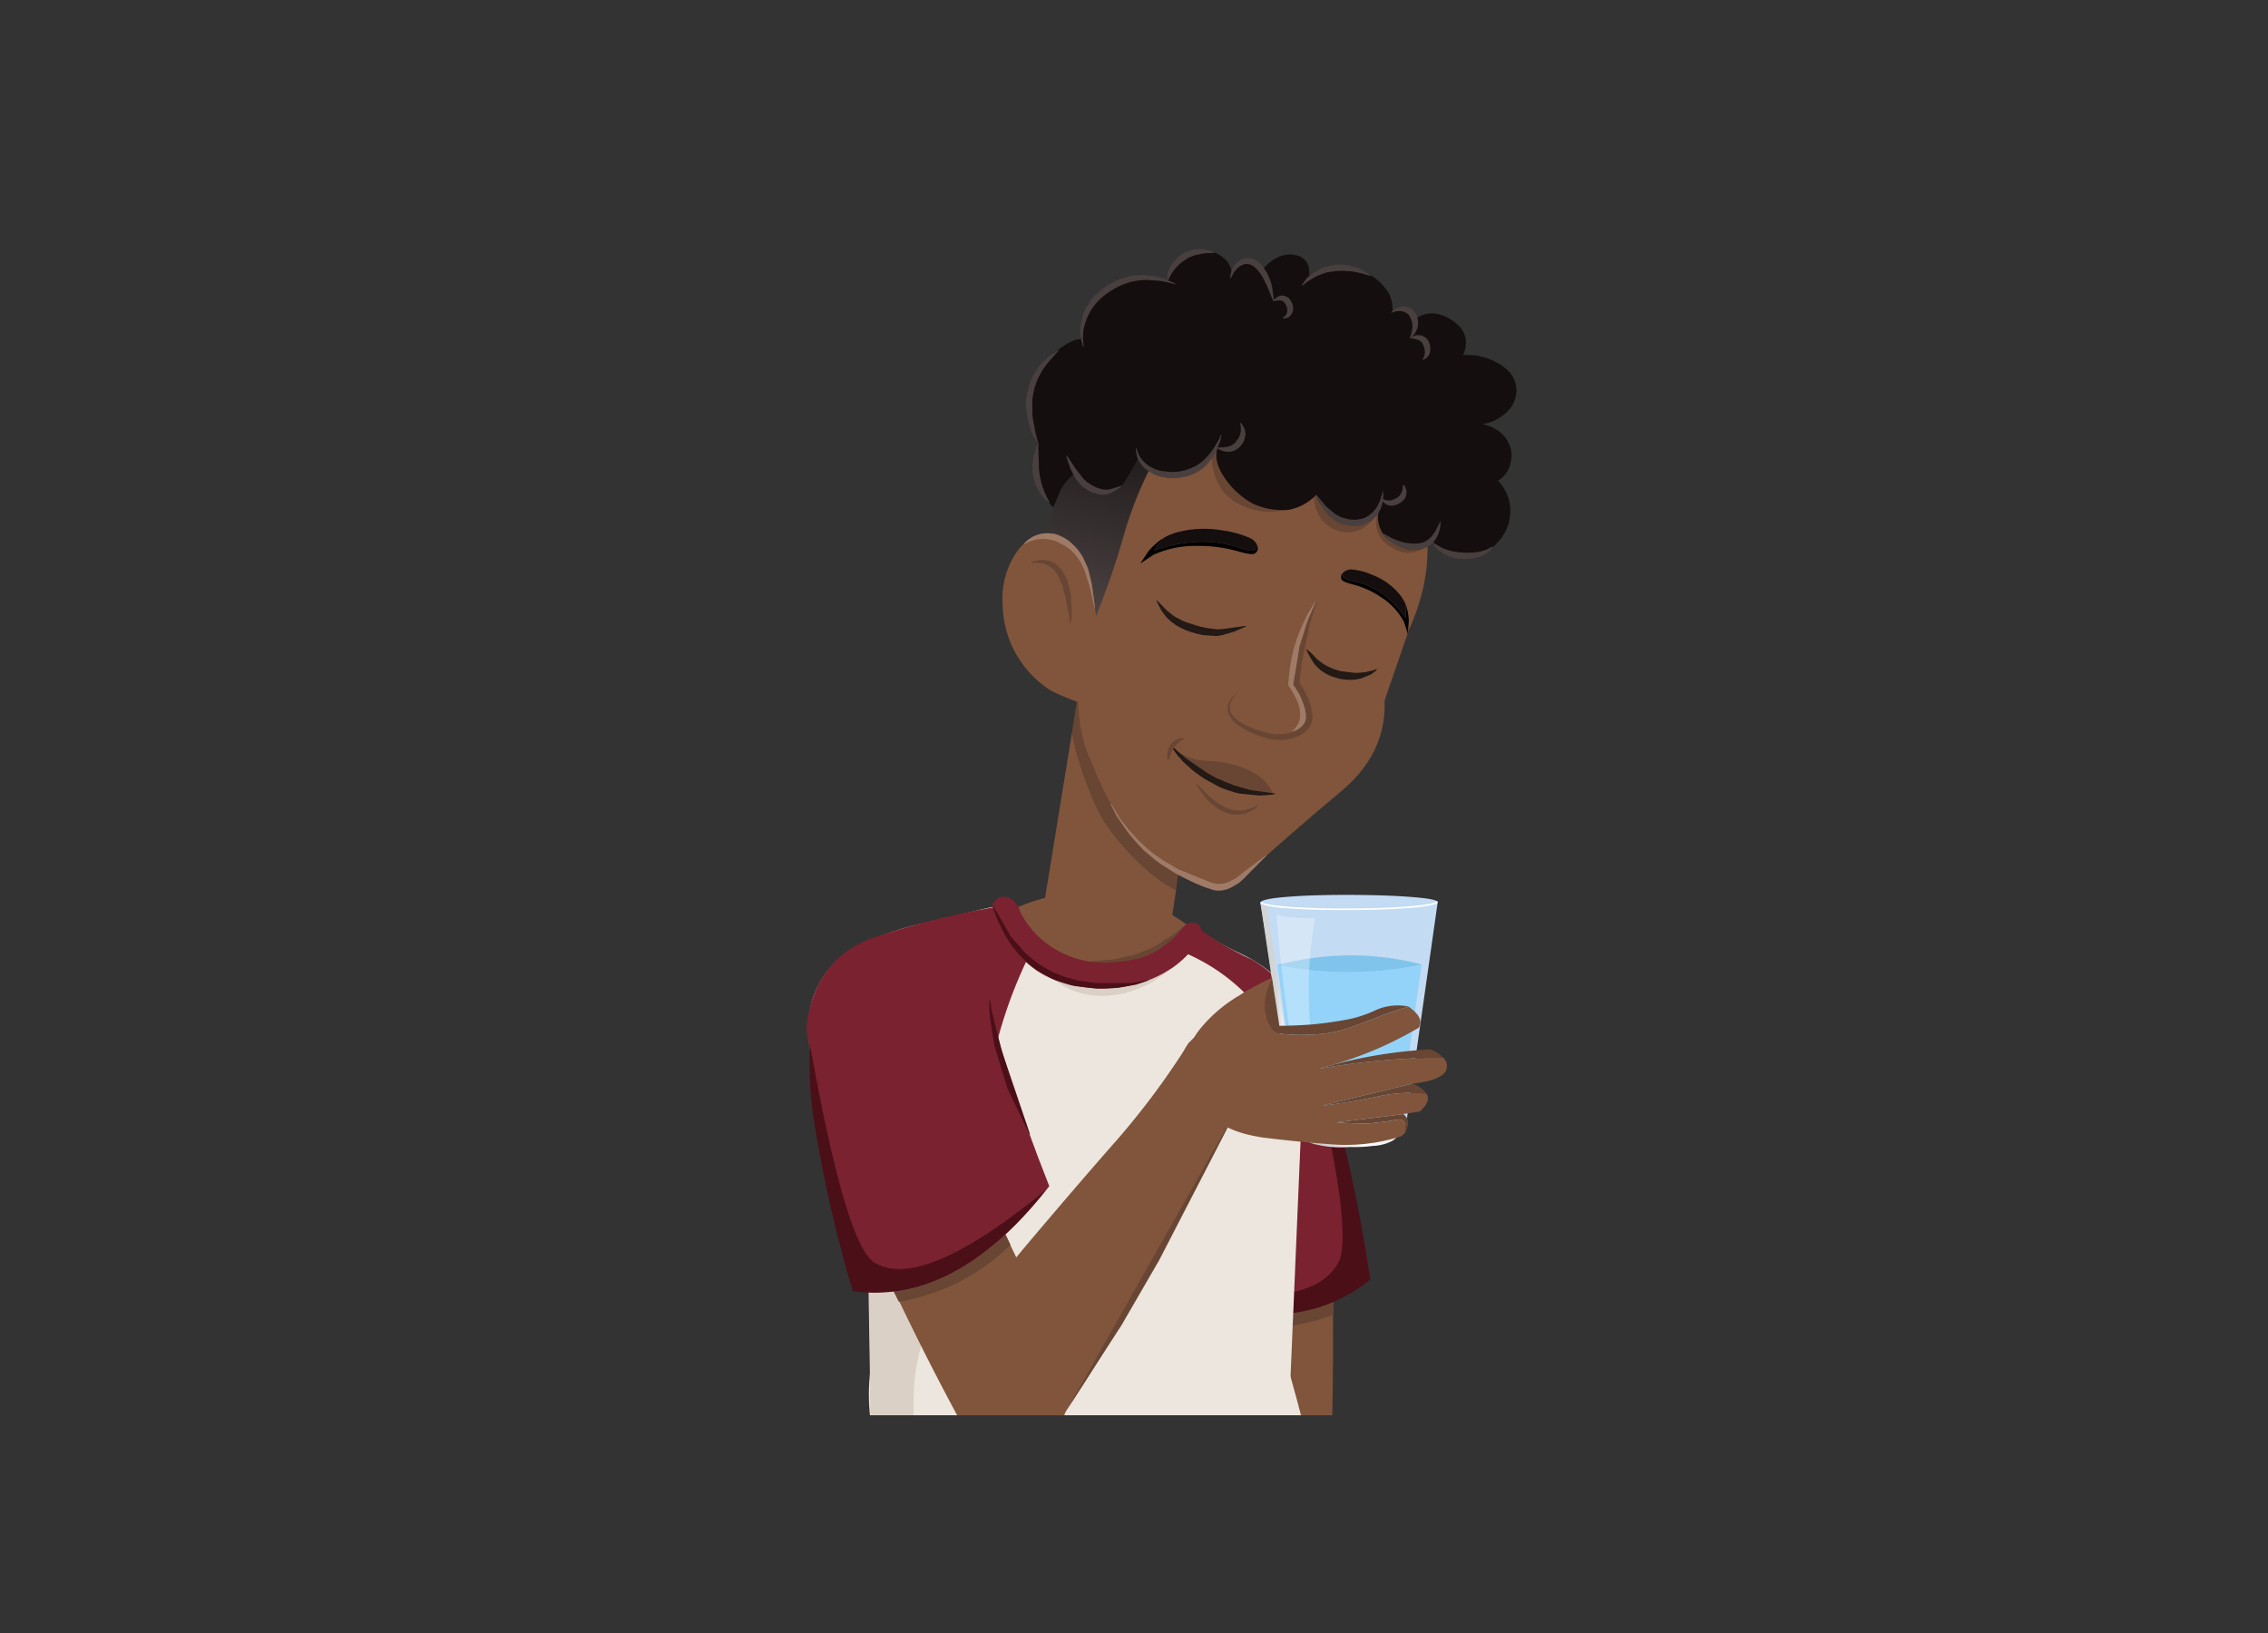 <svg xmlns="http://www.w3.org/2000/svg" xmlns:xlink="http://www.w3.org/1999/xlink" width="375" height="270" viewBox="0 0 375 270">
  <rect x="0" y="0" width="375" height="270" fill="#333333" stroke="none"/>
  <defs>
    <clipPath id="clip-path">
      <rect id="Rectangle_8677" data-name="Rectangle 8677" width="375" height="270" transform="translate(16316 -12887)" fill="#fff" stroke="#707070" stroke-width="1" opacity="0.59"/>
    </clipPath>
    <clipPath id="clip-path-2">
      <rect id="Rectangle_8685" data-name="Rectangle 8685" width="131" height="207" transform="translate(131 127)" fill="#fff"/>
    </clipPath>
    <linearGradient id="linear-gradient" x1="0.119" y1="0.51" x2="1.54" y2="0.389" gradientUnits="objectBoundingBox">
      <stop offset="0" stop-color="#bec0c2"/>
      <stop offset="0.341" stop-color="#fff"/>
      <stop offset="1" stop-color="#bec0c2"/>
    </linearGradient>
    <linearGradient id="linear-gradient-2" x1="0.417" y1="0.502" x2="0.708" y2="0.495" gradientUnits="objectBoundingBox">
      <stop offset="0" stop-color="#d2d4d5"/>
      <stop offset="1" stop-color="#fff"/>
    </linearGradient>
    <linearGradient id="linear-gradient-3" x1="0.543" y1="0.993" x2="0.511" y2="0.105" gradientUnits="objectBoundingBox">
      <stop offset="0" stop-color="#4d4343"/>
      <stop offset="1" stop-color="#252020"/>
    </linearGradient>
  </defs>
  <g id="Mask_Group_16638" data-name="Mask Group 16638" transform="translate(-16316 12887)" clip-path="url(#clip-path)">
    <g id="Mask_Group_16629" data-name="Mask Group 16629" transform="translate(16316 -12987)" clip-path="url(#clip-path-2)">
      <g id="male_teen_DS_5" data-name="male teen DS 5" transform="translate(115 130.943)">
        <g id="Group_105905" data-name="Group 105905" transform="translate(104.622 223.889) rotate(-170.868)">
          <g id="Group_105888" data-name="Group 105888" transform="translate(1.27 6.984)">
            <g id="Group_105887" data-name="Group 105887" transform="translate(0 0)">
              <path id="Path_76313" data-name="Path 76313" d="M18.386,0a221.24,221.24,0,0,1,6.878,33.677L5.238,37.7Q2.053,20.189,0,2.963Z" fill="#80553c"/>
            </g>
          </g>
          <g id="Group_105890" data-name="Group 105890" transform="translate(1.243 0)">
            <g id="Group_105889" data-name="Group 105889" transform="translate(0 0)">
              <path id="Path_76314" data-name="Path 76314" d="M18.73,9.365a9.048,9.048,0,0,1-2.751,6.64A9.005,9.005,0,0,1,9.365,18.73a9.093,9.093,0,0,1-6.64-2.725A9.093,9.093,0,0,1,0,9.365,9.005,9.005,0,0,1,2.725,2.751,9.048,9.048,0,0,1,9.365,0a8.961,8.961,0,0,1,6.614,2.751A8.961,8.961,0,0,1,18.73,9.365Z" fill="#80553c"/>
            </g>
          </g>
          <g id="Group_105893" data-name="Group 105893" transform="translate(5.079 32.928)">
            <g id="Group_105892" data-name="Group 105892" transform="translate(0 0)">
              <g id="Group_105891" data-name="Group 105891">
                <path id="Path_76315" data-name="Path 76315" d="M1.667,15.062,0,4.189A31.062,31.062,0,0,1,20.45.353l1.772,10.053Z" fill="#684633"/>
              </g>
            </g>
          </g>
          <g id="Group_105895" data-name="Group 105895" transform="translate(16.772 62.328)">
            <g id="Group_105894" data-name="Group 105894" transform="translate(0 0)">
              <path id="Path_76316" data-name="Path 76316" d="M31.058,15.529a14.961,14.961,0,0,1-4.55,10.979,14.961,14.961,0,0,1-10.979,4.55A14.961,14.961,0,0,1,4.55,26.508,14.961,14.961,0,0,1,0,15.529,14.961,14.961,0,0,1,4.55,4.55,14.961,14.961,0,0,1,15.529,0,14.961,14.961,0,0,1,26.508,4.55,14.961,14.961,0,0,1,31.058,15.529Z" transform="translate(0 0)" fill="#7a2230"/>
            </g>
          </g>
          <g id="Group_105897" data-name="Group 105897" transform="translate(0.053 35.089)">
            <g id="Group_105896" data-name="Group 105896" transform="translate(0 0)">
              <path id="Path_76317" data-name="Path 76317" d="M36.4,2.741q5.571,23.79,10.952,36.375L21.587,54.064Q12.487,46.048,0,8.773,12.592-4.9,36.4,2.741Z" transform="translate(0 0)" fill="#7a2230"/>
            </g>
          </g>
          <g id="Group_105900" data-name="Group 105900" transform="translate(0 35.122)">
            <g id="Group_105899" data-name="Group 105899" transform="translate(0 0)">
              <g id="Group_105898" data-name="Group 105898">
                <path id="Path_76318" data-name="Path 76318" d="M11.481,38.5A260.089,260.089,0,0,1,0,8.687Q12.1-4.657,35.555,2.5,9.153.989,5.688,10.565q-2.116,5.82,12.778,39.947A68.026,68.026,0,0,1,11.481,38.5Z" fill="#4b0f18"/>
              </g>
            </g>
          </g>
          <g id="Group_105902" data-name="Group 105902" transform="translate(38.894 47.777)">
            <g id="Group_105901" data-name="Group 105901" transform="translate(0 0)">
              <path id="Path_76319" data-name="Path 76319" d="M7.825,24.656l-.37-.529-.106-.185L7.19,23.73l-.661-1.111L6.45,22.46,6.344,22.3l-2.3-4.974L1.556,9.312.048.344.021.053Q-.032,0,.048,0L.1.026l4.471,15.9L6.9,22.249l.053.185.608,1.4.106.185.238.608q.053.053-.026.053Q7.825,24.735,7.825,24.656Z" transform="translate(0 0)" fill="#4b0f18"/>
            </g>
          </g>
          <g id="Group_105904" data-name="Group 105904" transform="translate(29.127 74.682)">
            <g id="Group_105903" data-name="Group 105903" transform="translate(0 0)">
              <path id="Path_76320" data-name="Path 76320" d="M3.175,3.968V3.175h.794m-.794,0V2.381m3.175.794L3.175,0,0,3.175,3.175,6.349Zm-3.968,0h.794" fill="none" stroke="rgba(0,0,0,0)" stroke-linecap="round" stroke-linejoin="round" stroke-width="0.075"/>
            </g>
          </g>
        </g>
        <g id="Group_105914" data-name="Group 105914" transform="translate(108.371 283.65) rotate(-175.881)">
          <g id="Group_105907" data-name="Group 105907" transform="translate(0.08 4.434)">
            <g id="Group_105906" data-name="Group 105906" transform="translate(0 0)">
              <path id="Path_76321" data-name="Path 76321" d="M7.646,62.381A380.028,380.028,0,0,1,1.984,18.148,132.169,132.169,0,0,0,0,2.672L12.381,0a126.652,126.652,0,0,0,4.974,19.683q2.91,8.439,7.09,21.429,4.18,13.016,3.81,18.1a37.328,37.328,0,0,1-1.323,8.254L8.466,66.323Q8.016,64.339,7.646,62.381Z" fill="#80553c"/>
            </g>
          </g>
          <g id="Group_105909" data-name="Group 105909" transform="translate(0 0)">
            <g id="Group_105908" data-name="Group 105908" transform="translate(0 0)">
              <path id="Path_76322" data-name="Path 76322" d="M12.706,6.353a6.12,6.12,0,0,1-1.863,4.49,6.12,6.12,0,0,1-4.49,1.863,6.119,6.119,0,0,1-4.49-1.863A6.119,6.119,0,0,1,0,6.353a6.12,6.12,0,0,1,1.863-4.49A6.12,6.12,0,0,1,6.353,0a6.12,6.12,0,0,1,4.49,1.863A6.12,6.12,0,0,1,12.706,6.353Z" fill="#80553c"/>
            </g>
          </g>
          <g id="Group_105911" data-name="Group 105911" transform="translate(0.958 12.291)">
            <g id="Group_105910" data-name="Group 105910" transform="translate(0 0)">
              <path id="Path_76323" data-name="Path 76323" d="M6.556,52.09l.317,2.328q.053.053-.026.053-.053.053-.053-.026L4.042,39.683,2.376,27.355.021.053Q-.032,0,.048,0L.1.026,6.476,51.508Q6.529,51.9,6.556,52.09Z" transform="translate(0 0)" fill="#684633"/>
            </g>
          </g>
          <g id="Group_105913" data-name="Group 105913" transform="translate(14.657 66.498)">
            <g id="Group_105912" data-name="Group 105912" transform="translate(0 0)">
              <path id="Path_76324" data-name="Path 76324" d="M3.175,3.968V3.175h.794m-.794,0V2.381m3.175.794L3.175,0,0,3.175,3.175,6.349Zm-3.968,0h.794" transform="translate(0 0)" fill="none" stroke="rgba(0,0,0,0)" stroke-linecap="round" stroke-linejoin="round" stroke-width="0.075"/>
            </g>
          </g>
        </g>
        <g id="Group_105919" data-name="Group 105919" transform="translate(122.284 315.058) rotate(177.84)">
          <g id="Group_105916" data-name="Group 105916" transform="translate(0 0)">
            <g id="Group_105915" data-name="Group 105915">
              <path id="Path_76325" data-name="Path 76325" d="M5.53,2.487a4.755,4.755,0,0,1,.979,2.487q-.661,8.148-.556,16.9A60.261,60.261,0,0,1,4.737,3.73q-.026-.079.212-1.8l.582.556m6.534,20.688q-.159-.767-.317-1.508a63.88,63.88,0,0,1-.37-17.884Q11.589,1.9,11.959,0a4.629,4.629,0,0,1,1.667,3.148,4.41,4.41,0,0,1-.132.635,86.255,86.255,0,0,0-1.481,17.672q0,.873.053,1.72M.954,11.587Q.927,12.963.927,16.376a27.3,27.3,0,0,0,1.27,7.46A17.4,17.4,0,0,1,.98,20.265,15.065,15.065,0,0,0,.5,18.651,20.118,20.118,0,0,1,0,13.492,17.055,17.055,0,0,0,.954,11.587Z" transform="translate(1.026 2.074)" fill="#684633"/>
              <path id="Path_76326" data-name="Path 76326" d="M17.482,45.354q-.423,0-.847-.026l-.079-.132q-.053-.026-.053-.053a9.754,9.754,0,0,1-6.931-5.688q-1.746-2.725-3.915-6.9-.476-.767-1.005-1.508a7.176,7.176,0,0,1-.45-.767q-.767-1.138-1.349-2.143A21.073,21.073,0,0,1,.1,22.153q-.423-1.878.926-6.587a20.118,20.118,0,0,0,.5,5.159,15.065,15.065,0,0,1,.476,1.614A17.4,17.4,0,0,0,3.223,25.91a27.3,27.3,0,0,1-1.27-7.46q0-3.413.026-4.788L2.006,11.6q.106-.714.291-1.481Q2.747,8,3.091,5.83l.079-.106q1.508-2.857,2.8-1.72-.238,1.72-.212,1.8A60.261,60.261,0,0,0,6.979,23.952q-.106-8.757.556-16.9.026-.635.079-1.243Q7.852,3.582,8.355.83q3.122-2.143,4.63,1.243-.37,1.9-.582,3.783a63.88,63.88,0,0,0,.37,17.884q.159.741.317,1.508-.053-.847-.053-1.72A86.255,86.255,0,0,1,14.519,5.857a4.41,4.41,0,0,0,.132-.635q.291-1.138.847-2.963,4.5.608,5.529,3.7a9.458,9.458,0,0,1-.159,4.921q-1.8,10.132-.026,14.5,1.72.423,1.508-4.365-.37-5.344,1.72-6.852a4.453,4.453,0,0,1,5.476-.106Q27.614,23,28.487,27.471q.847,4.471.873,4.577-.423,1.085-.926,2.116a52.937,52.937,0,0,1-2.91,5.45q-.582.952-1.138,1.693a9.369,9.369,0,0,1-3.7,3.122,2.37,2.37,0,0,1-.423.212A5.666,5.666,0,0,1,17.482,45.354Z" fill="#80553c"/>
            </g>
          </g>
          <g id="Group_105918" data-name="Group 105918" transform="translate(15.154 35.91)">
            <g id="Group_105917" data-name="Group 105917" transform="translate(0 0)">
              <path id="Path_76327" data-name="Path 76327" d="M3.175,3.968V3.175h.794m-.794,0V2.381m3.175.794L3.175,0,0,3.175,3.175,6.349Zm-3.968,0h.794" transform="translate(0 0)" fill="none" stroke="rgba(0,0,0,0)" stroke-linecap="round" stroke-linejoin="round" stroke-width="0.075"/>
            </g>
          </g>
        </g>
        <g id="Group_105929" data-name="Group 105929" transform="translate(15.632 169.637) rotate(-8.256)">
          <g id="Group_105921" data-name="Group 105921" transform="translate(0 33.23)">
            <g id="Group_105920" data-name="Group 105920" transform="translate(0 0)">
              <path id="Path_76328" data-name="Path 76328" d="M80.852,56.3A341.459,341.459,0,0,0,77.254,0L8.466,2.963A375.785,375.785,0,0,1,0,56.935Q38.014,71.531,80.852,56.3Z" fill="#ede6de"/>
            </g>
          </g>
          <g id="Group_105923" data-name="Group 105923" transform="translate(8.249 2.123)">
            <g id="Group_105922" data-name="Group 105922" transform="translate(0 0)">
              <path id="Path_76329" data-name="Path 76329" d="M0,34.78a33.516,33.516,0,0,0,10.18,24.6,33.516,33.516,0,0,0,24.6,10.18,33.516,33.516,0,0,0,24.6-10.18,33.516,33.516,0,0,0,10.18-24.6,33.516,33.516,0,0,0-10.18-24.6A33.516,33.516,0,0,0,34.78,0a33.516,33.516,0,0,0-24.6,10.18A33.516,33.516,0,0,0,0,34.78Z" fill="#ede6de"/>
            </g>
          </g>
          <g id="Group_105926" data-name="Group 105926" transform="translate(0.053 0)">
            <g id="Group_105925" data-name="Group 105925" transform="translate(0)">
              <g id="Group_105924" data-name="Group 105924">
                <path id="Path_76330" data-name="Path 76330" d="M41.616,9.207q.82-.026,1.667-.026.847.106,1.693.238a4.556,4.556,0,0,1,.5-.026A37.6,37.6,0,0,1,45,2.222a8.779,8.779,0,0,1,.132-1.191A9.712,9.712,0,0,1,45.347,0l-.476,1.508a35.862,35.862,0,0,0-21.43,5.053l-6.905,7.2a57.175,57.175,0,0,0-6.085,10.5A49.087,49.087,0,0,0,8.36,34.5,431.257,431.257,0,0,1,0,90.35a45.063,45.063,0,0,0,7.09,2.3q4.356,1.084,6.852,1.826a36.459,36.459,0,0,0,6.217,1.217q3.723.483,7.7,1.217A38.916,38.916,0,0,0,35.9,97.6q4.1-.075,5.82-.132t7.037-.4a68.222,68.222,0,0,0,9.71-1.243q4.271-.741,7.329-1.534,3.087-.794,3.81-1.005.717-.185,1.429-.4.714-.238,1.429-.45-.556.106-1.085.238-4.339.847-8.837,1.349-3.2.37-6.455.688a115.357,115.357,0,0,1-11.826.4,63.151,63.151,0,0,1-7.329-.582,59.816,59.816,0,0,1-10.318-2.355,23.2,23.2,0,0,1-7.223-3.995,13.913,13.913,0,0,1-4.762-7.434A37.2,37.2,0,0,1,13.6,74.74a90.033,90.033,0,0,1-.344-10.9q.132-4.1.4-8.254.159-2.831.45-5.662.347-3.175.609-7.567.282-4.391,1.138-9.6a31.608,31.608,0,0,1,3.307-9.736,21.2,21.2,0,0,1,6.8-7.487,43.52,43.52,0,0,1,6.3-3.651A28.641,28.641,0,0,1,41.616,9.207Z" fill="#dad0c5"/>
              </g>
            </g>
          </g>
          <g id="Group_105928" data-name="Group 105928" transform="translate(37.251 94.292)">
            <g id="Group_105927" data-name="Group 105927" transform="translate(0 0)">
              <path id="Path_76331" data-name="Path 76331" d="M3.175,2.381v.794h.794m-.794,0v.794M6.35,3.175,3.175,6.35,0,3.175,3.175,0Zm-3.969,0h.794" transform="translate(0 0)" fill="none" stroke="rgba(0,0,0,0)" stroke-linecap="round" stroke-linejoin="round" stroke-width="0.075"/>
            </g>
          </g>
        </g>
        <g id="Group_105954" data-name="Group 105954" transform="matrix(0.997, 0.08, -0.08, 0.997, 20.404, 112.956)">
          <g id="Group_105931" data-name="Group 105931" transform="translate(30.028 0)">
            <g id="Group_105930" data-name="Group 105930" transform="translate(0 0)">
              <path id="Path_76332" data-name="Path 76332" d="M32.013,19,34.632,6.457A29.9,29.9,0,0,0,26.007,1.51,27.217,27.217,0,0,0,17.3,0,29.185,29.185,0,0,0,.609,5.029L0,19Z" fill="#80553c"/>
            </g>
          </g>
          <g id="Group_105933" data-name="Group 105933" transform="translate(8.334 3.097)">
            <g id="Group_105932" data-name="Group 105932" transform="translate(0 0)">
              <path id="Path_76333" data-name="Path 76333" d="M74.079,20.927a18.429,18.429,0,0,0-2.8-9.26q-2.552-4.039-8.731-6.508a53.841,53.841,0,0,1-8.466-3.969q-2.159,5.741-9.207,9.842-7.019,4.127-12.3-1.27-5.262-5.371-6.588-6.508A11.292,11.292,0,0,1,23.52,0a43.947,43.947,0,0,0-5.556,1.534Q13.309,3,8.651,4.524A55.231,55.231,0,0,0,0,8.255L6.985,81.064q2.752-3.757,5.768-7.276,2.7-3.148,5.662-6.112l1.111-1.111,1.111-1.058q2.143-1.958,4.445-3.73a44.572,44.572,0,0,1,8.863-5.212,28.14,28.14,0,0,1,8.7-2.222,26.632,26.632,0,0,1,8.6.767,32.429,32.429,0,0,1,8.44,3.7,39.2,39.2,0,0,1,5.265,3.863,56.26,56.26,0,0,1,4.656,4.5,70.009,70.009,0,0,1,6.508,8.069Z" fill="#ede6de"/>
            </g>
          </g>
          <g id="Group_105935" data-name="Group 105935" transform="translate(0.265 9.42)">
            <g id="Group_105934" data-name="Group 105934" transform="translate(0 0)">
              <path id="Path_76334" data-name="Path 76334" d="M31.06,15.53A14.962,14.962,0,0,0,26.51,4.551,14.962,14.962,0,0,0,15.53,0,14.962,14.962,0,0,0,4.551,4.551,14.962,14.962,0,0,0,0,15.53,14.962,14.962,0,0,0,4.551,26.51,14.962,14.962,0,0,0,15.53,31.06,14.962,14.962,0,0,0,26.51,26.51,14.962,14.962,0,0,0,31.06,15.53Z" transform="translate(0 0)" fill="#ede6de"/>
            </g>
          </g>
          <g id="Group_105938" data-name="Group 105938" transform="translate(10.927 37.544)">
            <g id="Group_105937" data-name="Group 105937" transform="translate(0 0)">
              <g id="Group_105936" data-name="Group 105936">
                <path id="Path_76335" data-name="Path 76335" d="M13.81,0Q.026,2.249,0,2.222L4.339,46.881l9.286-11.429Z" fill="#dad0c5"/>
              </g>
            </g>
          </g>
          <g id="Group_105943" data-name="Group 105943" transform="translate(0 3.494)">
            <g id="Group_105940" data-name="Group 105940" transform="translate(0 0)">
              <g id="Group_105939" data-name="Group 105939">
                <path id="Path_76336" data-name="Path 76336" d="M31.748,21.695A76.106,76.106,0,0,1,36.669,5.556L30.478,0a136.349,136.349,0,0,0-19.9,6.588Q.513,10.684,0,22.382,1.408,31.27,8.1,35l.5.265q.337.187.661.344.072.031.132.053l.45.185a14.325,14.325,0,0,0,4.365,1.058,15.8,15.8,0,0,0,1.587.079,14.962,14.962,0,0,0,10.98-4.551,14.6,14.6,0,0,0,1.111-1.243Q30.672,28.172,31.748,21.695Z" fill="#7a2230"/>
              </g>
            </g>
            <g id="Group_105942" data-name="Group 105942" transform="translate(60.798 1.058)">
              <g id="Group_105941" data-name="Group 105941" transform="translate(0 0)">
                <path id="Path_76337" data-name="Path 76337" d="M10.636,9.736q5.062,4.019,8.546,12.3,1.624,3.831,2.831,7.276a71.274,71.274,0,0,1-.106-8.36,21.223,21.223,0,0,0-.45-5.715Q21.24,12.6,18.335,9.5a19.852,19.852,0,0,0-6.641-5.08A53.763,53.763,0,0,1,2.487,0L0,4.021A31.727,31.727,0,0,1,10.636,9.736Z" fill="#7a2230"/>
              </g>
            </g>
          </g>
          <g id="Group_105945" data-name="Group 105945" transform="translate(45.876 4.182)">
            <g id="Group_105944" data-name="Group 105944" transform="translate(0 0)">
              <path id="Path_76338" data-name="Path 76338" d="M10.371,3.969l-.159.079-.5.317L7.408,5.5,3.995,6.561l-.159.026-.159.053L.053,7.223H.026L0,7.276.026,7.3l.212.053,1.429.106.132.026,1.826-.053.344-.053h.185l1.482-.265L7.2,6.667a12.358,12.358,0,0,0,1.561-.609l.767-.4,2.355-1.587,2.064-2.09.9-1.27.106-.132.185-.344.106-.159Q15.266.053,15.213,0H15.16l-.132.159L13.916,1.217,13.81,1.3l-.317.291-.106.079-.212.212Z" transform="translate(0)" fill="#684633"/>
            </g>
          </g>
          <g id="Group_105947" data-name="Group 105947" transform="translate(37.622 12.172)">
            <g id="Group_105946" data-name="Group 105946" transform="translate(0 0)">
              <path id="Path_76339" data-name="Path 76339" d="M16.906,1.667l-.582.238-.212.053a17.838,17.838,0,0,1-1.773.556q-.794.212-.926.238l-1.429.291h-.132l-.106.026L9.5,3.228l-.132.026L9.26,3.228H8.519L7.064,3.1,4.6,2.566,1.931,1.587.952,1.111.741,1.032.582.926.079.688Q0,.609,0,.714V.767l1.614,1.4.132.079.582.423L4.683,3.889h.053l1.058.37.132.026.106.053.265.053a11.078,11.078,0,0,0,2.09.37,13.591,13.591,0,0,0,2.222.026l.82-.079,2.355-.5.265-.079.106-.053.132-.026.5-.185a17.545,17.545,0,0,0,1.8-.767L18.1,2.249a13.032,13.032,0,0,0,1.217-.82L20.954.079V0h-.079L19.34.688l-.079.026-.582.265-.159.053-.159.079-1.243.5Z" fill="#dad0c5"/>
            </g>
          </g>
          <g id="Group_105949" data-name="Group 105949" transform="translate(28.997 1.906)">
            <g id="Group_105948" data-name="Group 105948" transform="translate(0 0)">
              <path id="Path_76340" data-name="Path 76340" d="M22.25,13.335a19.219,19.219,0,0,0,8.36-3.916,16.817,16.817,0,0,0,2.725-2.884,9.177,9.177,0,0,0,1.534-3.36q-.212-1.349-1.27-1.429a2.213,2.213,0,0,0-2.011,1.243,18.256,18.256,0,0,1-3.36,3.545,10.981,10.981,0,0,1-3.519,1.9,24.025,24.025,0,0,1-3.969.9,15.442,15.442,0,0,1-9.128-1.085A15.224,15.224,0,0,1,4.842,2.488,5.341,5.341,0,0,0,3.677.715,2.412,2.412,0,0,0,1.878,0Q.82,0,0,1.509A25.954,25.954,0,0,0,4.18,8.335a14.424,14.424,0,0,0,8.837,5.08A22.313,22.313,0,0,0,22.25,13.335Z" fill="#7a2230"/>
            </g>
          </g>
          <g id="Group_105951" data-name="Group 105951" transform="translate(29.081 3.526)">
            <g id="Group_105950" data-name="Group 105950" transform="translate(0 0)">
              <path id="Path_76341" data-name="Path 76341" d="M19.52,12.191q1.005-.106,2.408-.344l2.8-.741,1.587-.688.317-.185q.079,0,.026-.053,0-.079-.053-.026l-.106.026-.423.159-.212.053-.132.053-.423.106q-.317.106-1.508.37L18.2,11.4l-3.069-.185-2.46-.476-1.376-.423A19.613,19.613,0,0,1,8.673,9.149L7.482,8.434q-.661-.45-1.111-.82l-.159-.079-.106-.106-.265-.212L3.381,4.783.1.048Q.1-.032.048.021q-.079,0-.026.053L.55,1.344q.45.952.714,1.4L2.323,4.519A19.889,19.889,0,0,0,3.8,6.45l.926.979a11.889,11.889,0,0,0,1.032.926,12.928,12.928,0,0,0,1.164.9l1.243.794,2.778,1.27a24.247,24.247,0,0,0,2.963.741l.714.106L18.2,12.3Z" fill="#4b0f18"/>
            </g>
          </g>
          <g id="Group_105953" data-name="Group 105953" transform="translate(46.802 80.087)">
            <g id="Group_105952" data-name="Group 105952" transform="translate(0 0)">
              <path id="Path_76342" data-name="Path 76342" d="M3.175,2.381v.794h.794m-.794,0v.794M6.35,3.175,3.175,6.35,0,3.175,3.175,0Zm-3.969,0h.794" fill="none" stroke="rgba(0,0,0,0)" stroke-linecap="round" stroke-linejoin="round" stroke-width="0.075"/>
            </g>
          </g>
        </g>
        <g id="Group_105973" data-name="Group 105973" transform="matrix(0.805, -0.593, 0.593, 0.805, 0, 147.226)">
          <g id="Group_105956" data-name="Group 105956" transform="translate(1.27 43.088)">
            <g id="Group_105955" data-name="Group 105955" transform="translate(0 0)">
              <path id="Path_76343" data-name="Path 76343" d="M18.385,33.352A176.144,176.144,0,0,0,25.263,3.558L5.238,0Q2.053,15.49,0,30.731Z" fill="#80553c"/>
            </g>
          </g>
          <g id="Group_105958" data-name="Group 105958" transform="translate(1.243 66.048)">
            <g id="Group_105957" data-name="Group 105957" transform="translate(0 0)">
              <path id="Path_76344" data-name="Path 76344" d="M18.729,8.285a7.572,7.572,0,0,0-2.751-5.875A9.631,9.631,0,0,0,9.365,0a9.729,9.729,0,0,0-6.64,2.411A7.6,7.6,0,0,0,0,8.285a7.532,7.532,0,0,0,2.725,5.851,9.674,9.674,0,0,0,6.64,2.434,9.577,9.577,0,0,0,6.613-2.434A7.5,7.5,0,0,0,18.729,8.285Z" fill="#80553c"/>
            </g>
          </g>
          <g id="Group_105961" data-name="Group 105961" transform="translate(5.079 40.163)">
            <g id="Group_105960" data-name="Group 105960" transform="translate(0 0)">
              <g id="Group_105959" data-name="Group 105959">
                <path id="Path_76345" data-name="Path 76345" d="M1.667,0,0,9.619a34.506,34.506,0,0,0,20.449,3.394l1.772-8.894Z" fill="#684633"/>
              </g>
            </g>
          </g>
          <g id="Group_105963" data-name="Group 105963" transform="translate(16.772 0)">
            <g id="Group_105962" data-name="Group 105962" transform="translate(0 0)">
              <path id="Path_76346" data-name="Path 76346" d="M31.057,13.739a12.52,12.52,0,0,0-4.55-9.713A16,16,0,0,0,15.528,0,16,16,0,0,0,4.55,4.026a12.642,12.642,0,0,0,0,19.426,16,16,0,0,0,10.978,4.026,16,16,0,0,0,10.978-4.026A12.52,12.52,0,0,0,31.057,13.739Z" fill="#7a2230"/>
            </g>
          </g>
          <g id="Group_105965" data-name="Group 105965" transform="translate(0.053 3.745)">
            <g id="Group_105964" data-name="Group 105964" transform="translate(0 0)">
              <path id="Path_76347" data-name="Path 76347" d="M36.4,45.405q5.57-21.047,10.952-32.182L21.586,0Q12.486,7.092,0,40.069,12.592,52.169,36.4,45.405Z" fill="#7a2230"/>
            </g>
          </g>
          <g id="Group_105968" data-name="Group 105968" transform="translate(0 6.858)">
            <g id="Group_105967" data-name="Group 105967" transform="translate(0 0)">
              <g id="Group_105966" data-name="Group 105966">
                <path id="Path_76348" data-name="Path 76348" d="M11.481,10.626A214.66,214.66,0,0,0,0,37Q12.1,48.808,35.554,42.48q-26.4,1.334-29.866-7.138Q3.571,30.192,18.465,0A59,59,0,0,0,11.481,10.626Z" fill="#4b0f18"/>
              </g>
            </g>
          </g>
          <g id="Group_105970" data-name="Group 105970" transform="translate(38.892 18.494)">
            <g id="Group_105969" data-name="Group 105969" transform="translate(0 0)">
              <path id="Path_76349" data-name="Path 76349" d="M7.825.042,7.455.51,7.349.674,7.19.861l-.661.983-.079.14-.106.14-2.3,4.4L1.555,13.617.048,21.551l-.026.257q-.053.047.026.047L.1,21.832,4.571,7.766,6.9,2.172l.053-.164L7.56.768,7.666.6,7.9.066Q7.957.019,7.878.019,7.825-.028,7.825.042Z" fill="#4b0f18"/>
            </g>
          </g>
          <g id="Group_105972" data-name="Group 105972" transform="translate(29.126 10.93)">
            <g id="Group_105971" data-name="Group 105971" transform="translate(0 0)">
              <path id="Path_76350" data-name="Path 76350" d="M3.174,2.106v.7h.794m-.794,0v.7m3.174-.7L3.174,5.617,0,2.809,3.174,0Zm-3.968,0h.794" transform="translate(0)" fill="none" stroke="rgba(0,0,0,0)" stroke-linecap="round" stroke-linejoin="round" stroke-width="0.071"/>
            </g>
          </g>
        </g>
        <g id="Group_105982" data-name="Group 105982" transform="matrix(-0.925, -0.381, 0.381, -0.925, 67.082, 209.426)">
          <g id="Group_105975" data-name="Group 105975" transform="translate(0.08 0.952)">
            <g id="Group_105974" data-name="Group 105974" transform="translate(0 0)">
              <path id="Path_76351" data-name="Path 76351" d="M7.645,5.079A380.011,380.011,0,0,0,1.984,49.31,132.163,132.163,0,0,1,0,64.786l12.38,2.672a126.646,126.646,0,0,1,4.973-19.682q2.91-8.439,7.09-21.428,4.18-13.015,3.809-18.094A37.327,37.327,0,0,0,26.93,0L8.465,1.138Q8.016,3.122,7.645,5.079Z" fill="#80553c"/>
            </g>
          </g>
          <g id="Group_105977" data-name="Group 105977" transform="translate(0 60.139)">
            <g id="Group_105976" data-name="Group 105976" transform="translate(0 0)">
              <path id="Path_76352" data-name="Path 76352" d="M12.705,6.353a6.119,6.119,0,0,0-1.863-4.49A6.119,6.119,0,0,0,6.353,0a6.119,6.119,0,0,0-4.49,1.863A6.119,6.119,0,0,0,0,6.353a6.119,6.119,0,0,0,1.863,4.49,6.119,6.119,0,0,0,4.49,1.863,6.119,6.119,0,0,0,4.49-1.863A6.119,6.119,0,0,0,12.705,6.353Z" transform="translate(0 0)" fill="#80553c"/>
            </g>
          </g>
          <g id="Group_105979" data-name="Group 105979" transform="translate(0.958 6.063)">
            <g id="Group_105978" data-name="Group 105978" transform="translate(0 0)">
              <path id="Path_76353" data-name="Path 76353" d="M6.555,2.4,6.873.074Q6.926.021,6.846.021q-.053-.053-.053.026L4.042,14.809,2.376,27.136.021,54.437q-.053.053.026.053L.1,54.463,6.476,2.984Q6.529,2.587,6.555,2.4Z" fill="#684633"/>
            </g>
          </g>
          <g id="Group_105981" data-name="Group 105981" transform="translate(14.656 0)">
            <g id="Group_105980" data-name="Group 105980" transform="translate(0 0)">
              <path id="Path_76354" data-name="Path 76354" d="M3.174,2.381v.794h.794m-.794,0v.794m3.174-.794L3.174,6.349,0,3.174,3.174,0Zm-3.968,0h.794" fill="none" stroke="rgba(0,0,0,0)" stroke-linecap="round" stroke-linejoin="round" stroke-width="0.075"/>
            </g>
          </g>
        </g>
        <g id="Group_106011" data-name="Group 106011" transform="translate(94.013 173.445) rotate(-117.089)">
          <g id="Group_105988" data-name="Group 105988" transform="translate(22.006 16.869)">
            <g id="Group_105984" data-name="Group 105984" transform="translate(5.364 0.661)">
              <g id="Group_105983" data-name="Group 105983" transform="translate(0 0)">
                <path id="Path_76355" data-name="Path 76355" d="M10.007,3.016,2.414,0a15.831,15.831,0,0,1-.926,8.016Q-.1,12.434.007,12.963q.767,4.074,2.725,4.18,1.931.106,2.487-3.333a21.922,21.922,0,0,1,1.8-5.635A41.062,41.062,0,0,1,10.007,3.016Z" transform="translate(0)" fill="#80553c"/>
              </g>
            </g>
            <g id="Group_105987" data-name="Group 105987" transform="translate(0 0)">
              <g id="Group_105986" data-name="Group 105986">
                <g id="Group_105985" data-name="Group 105985">
                  <path id="Path_76356" data-name="Path 76356" d="M10.662,0,6.138.106,0,13.36l7.778,4.6a4.92,4.92,0,0,1-1.005-1.931,4.469,4.469,0,0,1-.132-1.958q1.005-5.053,1.693-7.7Q9.577,1.508,10.662,0Z" fill="#684633"/>
                </g>
              </g>
            </g>
          </g>
          <g id="Group_106008" data-name="Group 106008" transform="matrix(-0.452, 0.892, -0.892, -0.452, 50.472, 25.119)">
            <g id="Group_105991" data-name="Group 105991" transform="translate(0 0)">
              <g id="Group_105990" data-name="Group 105990" transform="translate(0 0)">
                <g id="Group_105989" data-name="Group 105989">
                  <path id="Path_76357" data-name="Path 76357" d="M29.319,1.268Q29.3.729,24.795.373,20.68.041,14.858.006,8.908-.04,4.816.258.21.58,0,1.211,1.029,7.244,2.642,19.289T5.284,37.356a56.623,56.623,0,0,0,9.34.665,33.569,33.569,0,0,0,9.446-.849Z" fill="#c3dbf3"/>
                </g>
              </g>
            </g>
            <g id="Group_105993" data-name="Group 105993" transform="translate(2.759 10.007)">
              <g id="Group_105992" data-name="Group 105992" transform="translate(0 0)">
                <path id="Path_76358" data-name="Path 76358" d="M20.259,24.7,23.871,0A59.2,59.2,0,0,1,0,0Q.485,3.436,1.04,7.582q1.506,11.234,2.5,17.229a65.434,65.434,0,0,0,8.347.5A36.7,36.7,0,0,0,20.259,24.7Z" transform="translate(0 1.55)" fill="rgba(102,204,255,0.5)"/>
                <path id="Path_76359" data-name="Path 76359" d="M23.871,1.55Q22.579,1.2,21.264.931A46.456,46.456,0,0,0,3.519.782Q1.768,1.1,0,1.55A59.2,59.2,0,0,0,23.871,1.55Z" transform="translate(0 0)" fill="rgba(65,174,228,0.5)"/>
              </g>
            </g>
            <g id="Group_105996" data-name="Group 105996" transform="translate(5.424 38.021)">
              <g id="Group_105995" data-name="Group 105995" transform="translate(0 0)">
                <g id="Group_105994" data-name="Group 105994" transform="translate(0)">
                  <path id="Path_76360" data-name="Path 76360" d="M13,3.5a7.687,7.687,0,0,0,3.285-.837q1.274-1,1.379-1.113A3.854,3.854,0,0,0,18.435,0q-2.63.837-9.224.883Q6.885.872,4.875.734A22.426,22.426,0,0,1,0,0,4.9,4.9,0,0,0,3.8,3.269a18.316,18.316,0,0,0,5.413.4A24.715,24.715,0,0,0,13,3.5Z" fill="url(#linear-gradient)"/>
                </g>
              </g>
            </g>
            <g id="Group_105999" data-name="Group 105999" transform="translate(5.179 36.679)">
              <g id="Group_105998" data-name="Group 105998" transform="translate(0 0)">
                <g id="Group_105997" data-name="Group 105997" transform="translate(0)">
                  <path id="Path_76361" data-name="Path 76361" d="M17.617,1.744a3.484,3.484,0,0,0,1.111-.39,4.317,4.317,0,0,0,.164-.814q.058-.5.07-.539A6.5,6.5,0,0,1,15.63,1.067a48.03,48.03,0,0,1-5.752.264q-4.1,0-6.055-.2A7.422,7.422,0,0,1,0,.011,10.547,10.547,0,0,0,.245,1.342q1.181.86,7.645,1.009A41.045,41.045,0,0,0,17.617,1.744Z" fill="#d2d4d5"/>
                </g>
              </g>
            </g>
            <g id="Group_106002" data-name="Group 106002" transform="translate(0 1.153)">
              <g id="Group_106001" data-name="Group 106001" transform="translate(0 0)">
                <g id="Group_106000" data-name="Group 106000">
                  <path id="Path_76362" data-name="Path 76362" d="M29.319,0h-.257a.023.023,0,0,1-.012.011q-.236.385-3.9.711Q20.867,1.1,14.683,1.1T4.22.723Q.553.385.3.011L.327,0H.012L0,.057Q0,.3.549.47a20.115,20.115,0,0,0,3.834.551q4.337.344,10.276.344t10.287-.344A20.054,20.054,0,0,0,28.769.47q.549-.172.549-.413Z" fill="#fff"/>
                </g>
              </g>
            </g>
            <g id="Group_106005" data-name="Group 106005" transform="translate(0.012 1.268)">
              <g id="Group_106004" data-name="Group 106004">
                <g id="Group_106003" data-name="Group 106003">
                  <path id="Path_76363" data-name="Path 76363" d="M1.005.459A2.23,2.23,0,0,1,0,0L5.249,35.9l.924.287Z" fill="url(#linear-gradient-2)"/>
                </g>
              </g>
            </g>
            <g id="Group_106007" data-name="Group 106007" transform="translate(2.665 3.161)">
              <g id="Group_106006" data-name="Group 106006">
                <path id="Path_76364" data-name="Path 76364" d="M6.371.665Q1.24.649,0,0A277.116,277.116,0,0,0,4.372,32.91l3.449.149Q3.611,15.536,6.371.665Z" fill="rgba(255,255,255,0.3)"/>
              </g>
            </g>
          </g>
          <g id="Group_106010" data-name="Group 106010" transform="translate(4.386 0)">
            <g id="Group_106009" data-name="Group 106009" transform="translate(0 0)">
              <path id="Path_76365" data-name="Path 76365" d="M32.778,3.977q.026-.344.026-.688l-.053.688h.026m-22.593-2.3Q8.863,5.088,7.434,10.141A24.83,24.83,0,0,1,4.048,18a4.806,4.806,0,0,0,2.566-1.323l3.571-15m5.556,3.042A4.644,4.644,0,0,1,15.847,4,126.663,126.663,0,0,1,8.122,23.157a5.54,5.54,0,0,0,2.169-1.243A78.407,78.407,0,0,0,15.582,5.352l.159-.635M2.831,13.025q.132-.423.291-.873L6.64,2.522Q4.868,5.538,4.074,7.178a44.667,44.667,0,0,0-1.667,4.736l-.212.317a1.179,1.179,0,0,1-1.4.185,4.931,4.931,0,0,1-.608-.344H.132L0,11.993A3.881,3.881,0,0,0,1.4,13.21a2.194,2.194,0,0,0,1.429-.185M26.164.008A2.477,2.477,0,0,0,23.81,1.12a31.4,31.4,0,0,0-2.7,5.106,20.166,20.166,0,0,0-1.534,5.318Q19.26,14.109,19,16.675q-.265,2.646-.767,5.238a8.762,8.762,0,0,0,1.958-5.132,20.081,20.081,0,0,1,.767-4.894q.847-2.831,1.931-5.556,1.032-2.46,2.249-4.894L32.725,3.95q-.714-.794-1.4-1.534A7.748,7.748,0,0,0,26.164.008Z" transform="translate(0.291 16.648)" fill="#684633"/>
              <path id="Path_76366" data-name="Path 76366" d="M33.1,18.112a34.9,34.9,0,0,0-.185-3.677,24.063,24.063,0,0,0-1.984-8.281A11.076,11.076,0,0,0,24.5.175Q23.334-.46,17.566,1.207q-3.571.979-6.9,5.45-.132.159-.291.37Q7.2,11.683,4.18,16.63A30.147,30.147,0,0,0,0,27.689a3.3,3.3,0,0,0,.212.82q.026,0,.079.079a.472.472,0,0,0,.132.132H.476a4.931,4.931,0,0,0,.608.344,1.179,1.179,0,0,0,1.4-.185l.212-.317a44.667,44.667,0,0,1,1.667-4.736q.794-1.64,2.566-4.656L3.413,28.8q-.159.45-.291.873-.529,1.534-.873,2.672.661,2.407,2.09,2.3a24.83,24.83,0,0,0,3.386-7.857q1.429-5.053,2.751-8.466l-3.571,15Q5.318,37.4,6.164,39.065a1.73,1.73,0,0,0,.106.185,1.955,1.955,0,0,0,2.143.556,126.663,126.663,0,0,0,7.725-19.154,4.644,4.644,0,0,0-.106.714L15.873,22a62.334,62.334,0,0,0-1.217,16.455q.979,1.614,3.862.106.5-2.593.767-5.238.265-2.566.582-5.132A20.166,20.166,0,0,1,21.4,22.874a31.4,31.4,0,0,1,2.7-5.106,2.477,2.477,0,0,1,2.355-1.111,7.748,7.748,0,0,1,5.159,2.407q.688.741,1.4,1.534A19.284,19.284,0,0,0,33.1,18.112Z" fill="#80553c"/>
            </g>
          </g>
        </g>
        <g id="Group_106016" data-name="Group 106016" transform="translate(64.037 72.33) rotate(7.922)">
          <g id="Group_106013" data-name="Group 106013" transform="translate(0 0)">
            <g id="Group_106012" data-name="Group 106012">
              <path id="Path_76367" data-name="Path 76367" d="M21.244,30.054l.079-6.64a15.281,15.281,0,0,1-2.487-1.005,35.963,35.963,0,0,1-4.947-3.148,43.36,43.36,0,0,1-4.471-3.889,24.109,24.109,0,0,1-3.677-4.762Q4.127,7.91,2.91,5.4A46.635,46.635,0,0,1,.688,0L0,29.737Z" transform="translate(0 17.884)" fill="#80553c"/>
              <path id="Path_76368" data-name="Path 76368" d="M20.451,9.392h-.132a9.7,9.7,0,0,0-2.937-6.429A9.735,9.735,0,0,0,10.239,0a9.854,9.854,0,0,0-7.2,2.963,9.811,9.811,0,0,0-2.937,7.17q0,.291.026.582L0,17.884a46.635,46.635,0,0,0,2.222,5.4q1.217,2.513,2.831,5.212a24.109,24.109,0,0,0,3.677,4.762A43.359,43.359,0,0,0,13.2,37.144a35.963,35.963,0,0,0,4.947,3.148A15.282,15.282,0,0,0,20.636,41.3Z" transform="translate(0.688 0)" fill="#684633"/>
            </g>
          </g>
          <g id="Group_106015" data-name="Group 106015" transform="translate(6.588 50.928)">
            <g id="Group_106014" data-name="Group 106014" transform="translate(0 0)">
              <path id="Path_76369" data-name="Path 76369" d="M3.175,2.381v.794h.794m-.794,0v.794m3.175-.794L3.175,6.349,0,3.175,3.175,0Zm-3.968,0h.794" transform="translate(0 0)" fill="none" stroke="rgba(0,0,0,0)" stroke-linecap="round" stroke-linejoin="round" stroke-width="0.075"/>
            </g>
          </g>
        </g>
        <g id="Group_106105" data-name="Group 106105" transform="translate(64.916 0) rotate(16.671)">
          <g id="Group_106017" data-name="Group 106017" transform="translate(22.08 67.835)">
            <path id="Path_76370" data-name="Path 76370" d="M20.253,10.126a9.71,9.71,0,0,1-2.974,7.153,9.71,9.71,0,0,1-7.153,2.974,9.774,9.774,0,0,1-7.172-2.974A9.742,9.742,0,0,1,0,10.126,9.807,9.807,0,0,1,2.954,2.954,9.807,9.807,0,0,1,10.126,0a9.742,9.742,0,0,1,7.153,2.954A9.774,9.774,0,0,1,20.253,10.126Z" transform="translate(0 0)" fill="none" stroke="red" stroke-linecap="round" stroke-linejoin="round" stroke-width="0.075"/>
          </g>
          <g id="Group_106023" data-name="Group 106023" transform="translate(10.133 19.154)">
            <g id="Group_106019" data-name="Group 106019" transform="translate(0 0)">
              <g id="Group_106018" data-name="Group 106018" transform="translate(0)">
                <path id="Path_76371" data-name="Path 76371" d="M52.938,9.074A29.88,29.88,0,0,0,31.006,0,29.88,29.88,0,0,0,9.074,9.074,29.88,29.88,0,0,0,0,31.006,29.835,29.835,0,0,0,4.736,47.594l.026.132Q15.9,63.313,31.747,65.372q18.734,1.841,29.234-12.7l.688-16.641-.159.661a31.423,31.423,0,0,0,.5-5.688A29.88,29.88,0,0,0,52.938,9.074Z" fill="#80553c"/>
              </g>
            </g>
            <g id="Group_106022" data-name="Group 106022" transform="translate(21.72 13.672)">
              <g id="Group_106021" data-name="Group 106021" transform="translate(0 0)">
                <g id="Group_106020" data-name="Group 106020" transform="translate(0 0)">
                  <path id="Path_76372" data-name="Path 76372" d="M24.895,9.688a4.851,4.851,0,0,0,3.545-2.3A7,7,0,0,0,29.392,5.4q.5,4.286,5.212,4.656a4.1,4.1,0,0,0,3.942-1.931,4.9,4.9,0,0,0,.979-3.439q-.688-.873-20.08-3.1Q0-.656,0,.27A10.6,10.6,0,0,0,2.593,7.731,7.869,7.869,0,0,0,7.566,10.3a10.616,10.616,0,0,0,8.1-2.037,12.846,12.846,0,0,0,2.831-3.122,6.559,6.559,0,0,0,2.328,3.545A5.564,5.564,0,0,0,24.895,9.688Z" fill="#684633"/>
                </g>
              </g>
            </g>
          </g>
          <g id="Group_106028" data-name="Group 106028" transform="translate(20.027 64.923)">
            <g id="Group_106025" data-name="Group 106025" transform="translate(0 0)">
              <g id="Group_106024" data-name="Group 106024" transform="translate(0 0)">
                <path id="Path_76373" data-name="Path 76373" d="M0,1.138Q1.164,18.916,7.778,25.98,16.165,36.721,24.419,39.1t11.429.026q6.746-11.111,12.884-20.4Q54.869,9.418,50.319,0Z" fill="#80553c"/>
              </g>
            </g>
            <g id="Group_106027" data-name="Group 106027" transform="translate(12.818 31.654)">
              <g id="Group_106026" data-name="Group 106026" transform="translate(0 0)">
                <path id="Path_76374" data-name="Path 76374" d="M27.078.913q.079-.079-.026-.079H27l-2.91,3.942-.026.079-.026.053-.079.106q-.529.714-.688.9l-.741.741-.132.106-.053.053-.053.026-.37.291-.529.291-.556.185a2.888,2.888,0,0,1-.608.106h-.079l-.053.026h-.529l-5.609-.529-.079-.026H13.77l-2.91-.714-.026-.026h-.053l-.794-.265A12.847,12.847,0,0,1,8.638,5.7l-.661-.265-.159-.079-.079-.026-.079-.053L6.151,4.511Q5.2,3.982,4.035,3.241L2.315,2.05.146.093.093.013Q.066-.013.013.013q-.026.053,0,.079L.066.172,1.495,1.68,3.823,3.558q1.243.873,2.09,1.376A13.207,13.207,0,0,0,7.1,5.622l.291.185.079.026,2.3,1.005.714.238.079.053h.053l.053.026,2.937.82h.053L13.691,8h.026l.079.026,3.439.582q.529.053,1.534.159l1.534.053A4.338,4.338,0,0,0,21.866,8.4l.661-.4L23,7.58l.079-.053.926-1.005a8.14,8.14,0,0,0,.661-1.085l.159-.265.106-.238Z" fill="#9f7b67"/>
              </g>
            </g>
          </g>
          <g id="Group_106051" data-name="Group 106051" transform="translate(0 0)">
            <g id="Group_106030" data-name="Group 106030" transform="translate(9.021 39.78)">
              <g id="Group_106029" data-name="Group 106029" transform="translate(0 0)">
                <path id="Path_76375" data-name="Path 76375" d="M0,4.428q.238,4.894.741,8.783.265,2.011.556,3.6A8.07,8.07,0,0,1,7.7,19.4q3.6,3.413,4.709,9.789a123.781,123.781,0,0,0,.741-15.159A61.584,61.584,0,0,1,14.445.169q-1.587-.661-7.011,1.27Q6.64,1.7,0,4.428Z" fill="url(#linear-gradient-3)"/>
              </g>
            </g>
            <g id="Group_106032" data-name="Group 106032" transform="translate(0 0.192)">
              <g id="Group_106031" data-name="Group 106031" transform="translate(0 0)">
                <path id="Path_76376" data-name="Path 76376" d="M51.88,1.74A8.44,8.44,0,0,0,48.652.285a12.357,12.357,0,0,0-5.4.026,7.123,7.123,0,0,0-4.048,3.042Q38.573.39,35.848.761T31.562,4.517a2.2,2.2,0,0,0-1.27-.714,2.433,2.433,0,0,0-1.482.212,3.73,3.73,0,0,0-1.376.979,2.609,2.609,0,0,0-.608,1.534A3.787,3.787,0,0,0,24.816,4.6a4.742,4.742,0,0,0-4.312.185,6.484,6.484,0,0,0-3.042,2.7,5.253,5.253,0,0,0-.582,3.439,12.052,12.052,0,0,0-4.55.635A7.667,7.667,0,0,0,8.6,13.83a12.8,12.8,0,0,0-2.672,5.185,10.128,10.128,0,0,0,.053,5.238q-1.4.45-3.175,2.963A17.032,17.032,0,0,0,.291,32.3a7.713,7.713,0,0,0,.873,6.111,42.731,42.731,0,0,0,3.042,4.577,7.435,7.435,0,0,0,1.455,5.45,10.186,10.186,0,0,0,3.995,3.73l.238-2.09a8.391,8.391,0,0,1,1.561-4.312,5.011,5.011,0,0,0,5.318,1.984,3.892,3.892,0,0,0,2.857-2.619,34.05,34.05,0,0,0,1.111-4.762A5.133,5.133,0,0,0,23.81,41.82a7.556,7.556,0,0,0,3.624-.45,10.462,10.462,0,0,0,4.418-3.889q.661-1.534,1.005-2.46-.053,2.434,3.042,4.736a13.555,13.555,0,0,0,5.265,2.381,11.974,11.974,0,0,0,5.873-.714,8.5,8.5,0,0,0,3.7-3.73,5.685,5.685,0,0,0,3.413,2.46,6.805,6.805,0,0,0,4.55.291,4.028,4.028,0,0,0,1.931-1.323,4.35,4.35,0,0,0,.714-2.037,4.922,4.922,0,0,0,2.91,4.312,10.723,10.723,0,0,0,3.281.582,4.924,4.924,0,0,0,2.116-.5,3.88,3.88,0,0,0,1.587-1.72,6.683,6.683,0,0,0,4.868,1.058,6.557,6.557,0,0,0,5.5-3.968,7.538,7.538,0,0,0,.37-6.482,7.007,7.007,0,0,0-3.148-3.492A4.388,4.388,0,0,0,80,23.724a4.871,4.871,0,0,0-.608-2.434q-1.746-2.884-5.688-2.672a6.518,6.518,0,0,0,2.751-2.275,5.02,5.02,0,0,0,1.032-4.63Q76.749,9.121,73.468,8.3a10.282,10.282,0,0,0-6.085.317,5.849,5.849,0,0,0-.37-2.7,4.315,4.315,0,0,0-2.355-2.011,6.631,6.631,0,0,0-3.677-.529A4.289,4.289,0,0,0,58.2,5.047,3.173,3.173,0,0,0,56.4,3.83a1.917,1.917,0,0,0-1.376.291,2.352,2.352,0,0,0-.952.9A5.177,5.177,0,0,0,51.88,1.74Z" fill="#140e0e"/>
              </g>
            </g>
            <g id="Group_106036" data-name="Group 106036" transform="translate(0 0)">
              <g id="Group_106033" data-name="Group 106033" transform="translate(38.467 0)">
                <path id="Path_76377" data-name="Path 76377" d="M12.328,38.017l.026.053,1.534,1.64.714.529.714.4.079.053.079.026.661.291.529.159.185.026.185.053h.106l.053.026h.026l.794.053a6.657,6.657,0,0,0,1.614-.212l.185-.053.37-.159.106-.026h.026v-.026h.026l.026-.026.106-.026.026-.026.053-.026.106-.026.767-.5.291-.265a4.164,4.164,0,0,0,.529-.608l.4-.635.132-.344.026-.026v-.026l.026-.026.053-.159V38.1l.026-.053.053-.159v-.053l.026-.053V37.7l.132-.635v-.132l.026-.079v-.767l-.026-.132v-.132l-.026-.106-.106-.635-.106-.317-.026-.132-.053-.106-.026-.106L22.7,34.26v-.053l-.106.026.026.053v.265l.026.132v1.032l-.026.132v.106l-.026.106v.132l-.053.238v.132l-.026.132-.026.053-.026.079-.053.238-.185.476v.026l-.026.026-.053.132v.026l-.026.053-.053.053-.026.079v.026l-.026.053-.5.741-.5.5-.45.317-.476.238-.026.026-.079.026-.053.026h-.026l-.079.026L19.657,40l-.159.053-.82.185-1.376.053-.026-.026H17.2l-.476-.079-.079-.026h-.079l-.159-.053-.159-.026-1.773-.741-1.9-1.243-.132-.106-.053-.026-.053.053M42.647,37.7l-.026.053-.265.265-.079.053-.079.106-.079.079-.344.291-.132.079-.582.423-.37.185-.079.053-.714.291a.639.639,0,0,1-.212.079l-.212.079-.106.053-.106.026-.132.053-.317.079-.079.026L38.679,40l-.238.053h-.026l-.026.026h-.079l-.238.053a5.28,5.28,0,0,1-.926.185l-.476.053-.053.026-1.058.026-.212-.026H35.16l-.4-.053-.106-.026h-.079l-.952-.212-.556-.185-.132-.026-.026-.026-.053.079.053.026.265.265.291.212.582.317.159.106.185.079h.053l.053.026.5.185.45.106h.079l.053.026h.132l.238.053h.238l.079.026h.794l.053-.026h.132l.132-.026h.132l1.085-.212.053-.026H38.7l.026-.026.238-.053.053-.026,1.3-.529.212-.132.106-.053.688-.476.476-.45a3.4,3.4,0,0,0,.45-.608l.106-.132.185-.344.132-.344.026-.132.026-.026-.079-.053M2.778,1.4l-.476.37L2.2,1.878,2.143,1.9l-.873.9-.026.053-.079.079L.873,3.36.82,3.466l-.053.079-.106.212-.053.079L.45,4.127l-.4,1.138-.026.159L0,5.476.079,5.5.106,5.45l.688-.926.053-.053L.9,4.392l.132-.132L1.3,3.942l.053-.079.529-.529.053-.026L2.3,2.99l.079-.079L2.7,2.672l.053-.026L2.8,2.593l.529-.37.238-.132L3.7,2.037l.106-.079.132-.026.344-.185.079-.026.37-.159.079-.026.238-.106.794-.265L7.355.82h.132L7.593.794,8.069.741h.106L8.281.714h.212A2.688,2.688,0,0,1,8.916.688h1.508l.053.026L10.5.608H10.45L10.318.529,10.159.476,10.053.423,8.757.079,8.307.026H8.175L8.069,0,6.455.026,5,.344,4.127.661,3.942.767,3.863.794,2.778,1.4M19.815,8.413l-.053.079-.026.053-.053.026.026.079.053-.026h.159l.053-.026h.053l.132-.026h.159l.106-.026h.661l.185.026.079.026H21.4l.212.106h.026l.053.026.026.026.053.026.291.265.132.185.026.026.026.053.053.053.026.053.053.079.053.106.053.053v.026l.053.106a1.059,1.059,0,0,1,.159.37v.053l.026.026v.106l.026.079v.053l.026.053v.4l-.026.079v.132l-.026.053v.053l-.026.079v.053l-.026.079.053.026.053-.026.053-.053.079-.053.053-.026.026-.053.106-.106.053-.079.026-.026.026-.053a1.717,1.717,0,0,0,.212-.4l.026-.053V10.5l.053-.132.026-.291V9.947l-.026-.159V9.709l-.026-.079-.026-.159-.026-.053-.053-.159V9.207l-.026-.026-.053-.159L23.2,8.889l-.026-.079-.026-.053L23.1,8.7V8.651H23.07V8.625h-.026l-.185-.265L22.593,8.1l-.132-.106-.079-.026-.159-.106-.265-.079a.758.758,0,0,0-.344-.079,2.5,2.5,0,0,0-.608.026l-.132.053-.132.026-.344.159-.238.159-.132.132-.106.079-.053.053Z" transform="translate(0 0)" fill="#493f3f"/>
              </g>
              <g id="Group_106034" data-name="Group 106034" transform="translate(0 10.9)">
                <path id="Path_76378" data-name="Path 76378" d="M9.286,32.7l.079.106.079.159.053.079.053.106,1.032,1.429,1.058,1.111.106.079.106.106.053.026.053.053.741.529.741.37h.026l.82.265.9.159,1.058-.026.556-.106.079-.026h.053l.132-.053h.053l.106-.053h.026l.026-.026.212-.079.053-.026.053-.053.132-.053.476-.37.079-.079.106-.079.212-.212.053-.079.132-.132.4-.476.053-.106.079-.079L19.392,35l.079-.106q.026-.026-.026-.079h-.053L19.154,35l-.106.053-.079.079-.37.238-.132.106-.45.291-.106.053-.079.053-.37.185-.106.026-.079.053-.053.026H17.17l-.106.026-.026.026h-.053l-.079.026h-.026l-.106.026h-.132a3.146,3.146,0,0,1-.476.026h-.5l-1.005-.159-.132-.053-.635-.185-.053-.026H13.81l-.026-.026-.582-.265-1.852-1.3-.159-.159L11.006,34l-.9-.767-.053-.026-.265-.238-.106-.079L9.6,32.805l-.132-.079-.106-.106q-.026-.026-.079.026V32.7M3.069,16.4q.079-.079-.026-.079H2.99L1.8,17.8l-.767,1.323-.238.529-.026.026L.185,21.641l-.026.026v.053l-.026.106-.026.212v.106l-.026.106L0,23.07l.053,1.508.079.635.106.423.026.212.132.5.053.106.106.4.053.079.026.106,1.032,2.09,1.111,1.587.106.106.079.106,1.323,1.349h.079V32.2l-.608-.952-.106-.212-.265-.423L3.307,30.5,2.09,28.1l-.026-.079-.053-.079-.767-2.513-.026-.212-.026-.079v-.106l-.026-.185-.053-.185v-.212a3.93,3.93,0,0,1-.053-.767l-.026-.185v-.37l.026-.212v-.37l.026-.185V22.17l.026-.185.026-.106V21.8l.053-.37.053-.185L1.3,20.9l.212-.847.026-.079.026-.053v-.026l.317-.926L3.069,16.4M16.932.423a3.736,3.736,0,0,1,.5-.026l.979-.053a.047.047,0,0,0,.053-.053L18.44.265,17.884.159,16.323,0l-1.3.026L13.069.344l-1.4.476-.476.212L9.365,2.169l-.344.265L7.646,3.81l-.5.661V4.5H7.117l-.026.026-.026.053-.132.185v.026L6.9,4.815,6.191,6.005l-.212.5a3.869,3.869,0,0,0-.37,1.005l-.079.238-.053.265L5.4,8.254l-.026.265-.026.053v.053l-.026.132v.132L5.238,9.5l.106,1.8.265,1.138.053.159.079.159a5.062,5.062,0,0,0,.5,1.032l.556.847q.053.026.079,0v-.079l-.238-.5-.053-.185-.079-.185a6.617,6.617,0,0,1-.317-1.058l-.053-.159-.132-.873V11.4l-.026-.185L6.005,10l.026-.106V9.789l.026-.106V9.577L6.244,8.7a5.529,5.529,0,0,1,.265-.9,8.672,8.672,0,0,1,.847-1.773l.053-.106.344-.5L7.8,5.371l.026-.053.079-.106.026-.053.026-.026V5.106H7.99L8.466,4.5l.079-.079A12.271,12.271,0,0,1,10,2.99l.794-.608.106-.053.291-.212,1.164-.608.106-.026.212-.106.635-.238.106-.026.106-.053,2.3-.529h.106L16.006.5,16.641.45h.079L16.8.423h.132M35.795,19.5l-.159-.106-.053-.053-.079-.026-.159-.106-.079.026v.053l.053.079.053.159.053.053.159.344.159.529V20.5l.026.079.026.238v.529l-.053.291-.053.132v.079l-.026.026v.026l-.026.079v.026l-.026.026-.053.185v.026l-.026.026-.132.344-.317.45-.291.291-.476.291-.582.265-.106.026-.635.212h-.053l-.106.053-.079.026a.047.047,0,0,0-.053.053l.026.026.106.053.106.026h.053l.079.026.635.079a.344.344,0,0,0,.265,0h.159l.476-.079.529-.185.079-.053.079-.026.079-.053.106-.053.317-.265.4-.476.344-.661v-.053l.026-.053.053-.159v-.053l.026-.053.026-.106v-.053l.026-.053v-.106l.026-.185v-.582l-.026-.106v-.079l-.026-.106v-.053l-.026-.026-.106-.344-.053-.079-.026-.079-.026-.053-.132-.212L36.245,20l-.026-.053-.106-.132Z" transform="translate(0 0)" fill="#493f3f"/>
              </g>
              <g id="Group_106035" data-name="Group 106035" transform="translate(34.71 7.91)">
                <path id="Path_76379" data-name="Path 76379" d="M1.72,0h-.37L.873.159.767.238.317.661l-.265.476-.026.106L0,1.3l.026.079H.079l.053-.053L.212,1.3l.37-.212L.82,1.005.9.952,1.085.926,1.111.9h.106L1.243.873,1.429.9h.053l.053.026h.026l.159.079.079.026.079.053.079.079.053.026.317.317.026.053.053.026.026.053.026.026.053.106L2.54,1.8l.053.079.053.185.026.026V2.2l.026.053v.106h.026v.423H2.7v.079l-.026.053v.026l-.026.053v.079L2.619,3.1l-.238.423-.053.053.026.079H2.46l.106-.026.106-.053.291-.185.053-.026.026-.026L3.1,3.307l.132-.132.079-.106V3.042l.026-.026.026-.079.079-.106.106-.317V2.407h.026V2.249L3.6,2.143V1.984L3.572,1.9l-.053-.37-.053-.159L3.413,1.3l-.026-.079L3.122.82,2.963.661a3.263,3.263,0,0,0-.529-.45L2.275.132Z" transform="translate(0 0)" fill="#493f3f"/>
              </g>
            </g>
            <g id="Group_106038" data-name="Group 106038" transform="translate(19.953 32.911)">
              <g id="Group_106037" data-name="Group 106037" transform="translate(0 0)">
                <path id="Path_76380" data-name="Path 76380" d="M12.852.026,12.8.265,12.72.873l-.291,1.191a.659.659,0,0,1-.079.291l-.291.926-.079.159-.053.159-.053.079-.053.159-.212.423a6.2,6.2,0,0,1-.82,1.323l-.5.608-.053.026-.582.529L9.6,6.773l-.106.106-.106.053-.423.317-.741.423-.079.053-.106.026-.185.106-.291.106-.106.053-.106.026L7.244,8.1l-.608.185-.026.026H6.556l-1.534.265a6.05,6.05,0,0,1-1.508-.079l-.185-.026L2.984,8.36H2.878l-.026-.026H2.8L2.4,8.2l-.079-.053L2.191,8.1,1.661,7.8l-.079-.026-.053-.053L1.476,7.7l-.053-.053-.212-.159A5.834,5.834,0,0,1,.55,6.826L.1,6.138q0-.079-.053-.026-.079,0-.026.053l.132.476.159.344.053.079.053.106.132.212L.6,7.487l.053.053.026.053L.762,7.7l.476.5.212.159.053.053.37.265.159.079.079.053.45.212.026.026H2.64L2.72,9.1l.185.053.106.053.317.079a5.96,5.96,0,0,0,1.72.238l1.4-.132.344-.079.053-.026h.079l.661-.212.132-.026.212-.106.106-.026L8.7,8.6q.212-.106.847-.476l.185-.159.212-.132.079-.079.185-.132.053-.053.053-.026.344-.317.159-.185.106-.079V6.931l.026-.026L11,6.879l.159-.185.053-.079.37-.476A7.607,7.607,0,0,0,12.376,4.6l.053-.212.079-.185V4.18l.026-.053.185-.635.026-.185.053-.185.106-.661L13.011.9,12.932.053A.047.047,0,0,0,12.879,0Z" transform="translate(0)" fill="#493f3f"/>
              </g>
            </g>
            <g id="Group_106040" data-name="Group 106040" transform="translate(26.694 3.545)">
              <g id="Group_106039" data-name="Group 106039" transform="translate(0 0)">
                <path id="Path_76381" data-name="Path 76381" d="M3.016.026H2.937L2.751,0,2.566.026H2.407L2.222.053a2.965,2.965,0,0,0-.661.238H1.534L1.482.317,1.429.37,1.349.4,1.27.45,1.191.529H1.164L1.138.556,1.032.635.794.873.45,1.349l-.132.238-.185.476L.079,2.3l-.026.053v.053l-.026.106L0,2.725v.714L.026,3.6V3.7l.053.291.053.159.053.026.026-.053L.37,3.333l.053-.159V3.1L.5,2.831.741,2.3a2.593,2.593,0,0,1,.5-.661l.185-.185.053-.026.079-.079.132-.079H1.72l.053-.026L1.8,1.217,1.9,1.164h.026l.026-.026.212-.053H2.2l.026-.026h.106l.053-.026h.344l.106.026a1.684,1.684,0,0,1,.45.106l.132.053h.053l.159.079.106.079h.053L3.81,1.4l.053.026.053.053h.053v.026h.026l.661.45.5.45.106.079.053.053.026.053.106.079.529.582.106.079,1.3,1.587.053.053.053.079.423.529.106.106q0,.026.079.026V5.662L7.91,5.132,7.3,3.783a4.665,4.665,0,0,0-.5-.847l-.053-.106-.317-.45-.106-.106-.582-.688L4.789.767,4.524.608V.582q0,.026-.026,0L4.471.556,4.392.529,4.339.476H4.312L4.286.45H4.259L3.942.291,3.783.238,3.624.159,3.466.106H3.36L3.2.053H3.122Z" fill="#493f3f"/>
              </g>
            </g>
            <g id="Group_106042" data-name="Group 106042" transform="translate(4.104 42.989)">
              <g id="Group_106041" data-name="Group 106041" transform="translate(0 0)">
                <path id="Path_76382" data-name="Path 76382" d="M1.624,4.32l-.056-.092L.311.475.277.294.168,0,.091,0,.07.054.025.306l0,.108L0,.5.026,2.456l.2,1.089.036.109.016.127.162.456a4.521,4.521,0,0,0,.364.912l.76,1.3.094.093L1.68,6.6l.038.037.169.2a5.936,5.936,0,0,0,.641.666l.151.148.779.579.1.056.057.056.287.133.114.075.671.287.038.037L4.761,8.8l-.038-.037-.056-.092-.6-.593L3.97,7.954l-.113-.111L3.744,7.7l-.113-.111L3.05,6.829l-.076-.074L2.323,5.746l-.092-.2L2.064,5.27l-.055-.128L1.9,4.959Z" transform="translate(0 0)" fill="#493f3f"/>
              </g>
            </g>
            <g id="Group_106044" data-name="Group 106044" transform="translate(53.947 3.836)">
              <g id="Group_106043" data-name="Group 106043" transform="translate(0 0)">
                <path id="Path_76383" data-name="Path 76383" d="M4.224.979,3.955.661,3.605.37,3.223.159,3.093.132l-.1-.053-.1-.026H2.754L2.677.026H2.571L2.467,0H2.256L2.148.026H1.936L1.558.132,1.2.291.816.529.76.582.648.661.562.767.449.873.388.979l-.145.185-.032.079a1.714,1.714,0,0,0-.149.238L.03,1.561,0,1.614l.049.053L.1,1.64l.083-.053.085-.079.055-.026L.41,1.429l.057-.053L.632,1.27l.219-.106.108-.026.219-.106.51-.106h.4l.051.026h.079l.078.026h.079l.051.026.078.026H2.58l.1.053.078.026.1.053.049.053.051.026.225.185.293.344.047.079.049.053,0,.026.025.026.047.079.023.053H3.7l0,.026.049.053.07.132.044.132.049.053.086.291.023.053.021.079.023.053.021.079,0,.026L4.1,3.1l.052.4.023.053-.013.185.01.238.019.106-.048.688.051.026.03-.053.058-.079.085-.079.064-.159.058-.079.032-.079.121-.212.1-.265.036-.132.006-.079.032-.079.038-.159L4.891,2.8,4.87,2.725l.007-.106-.04-.185.006-.079L4.8,2.143l-.047-.079-.04-.185-.093-.185-.019-.106-.025-.026,0-.026-.025-.026L4.51,1.429l-.046-.106-.047-.079-.074-.079Z" fill="#493f3f"/>
              </g>
            </g>
            <g id="Group_106046" data-name="Group 106046" transform="translate(61.263 32.144)">
              <g id="Group_106045" data-name="Group 106045" transform="translate(0 0)">
                <path id="Path_76384" data-name="Path 76384" d="M3.488.741,3.442.635,3.395.556,3.05.185l-.1-.053L2.873.079,2.823.026,2.772,0,2.716.053l.046.106L2.756.238,2.8.344l.033.291.021.079L2.849.794l.04.185-.026.37-.079.37L2.719,1.9l-.03.053,0,.026H2.66l0,.053-.03.053-.262.344-.085.079-.087.106-.028.026H2.138l-.283.265L1.8,2.937l-.028.026-.055.026,0,.026H1.689l-.083.053L1.551,3.1l-.028.026-.108.026L1.332,3.2l-.162.053H1.064l-.081.026L.8,3.307H.346L.162,3.281H.03L0,3.333l.051.026.023.053.148.159.327.238.1.026.2.106.13.026H1.04l.078.026h.423L1.7,3.968l.081-.026h.079l.164-.079H2.08l.028-.026.162-.053.057-.053L2.408,3.7l.223-.159.057-.053.083-.053.057-.053h.026l0-.026L3,3.228l.345-.4.032-.079.058-.079.032-.079.058-.079.064-.159.028-.026,0-.053L3.651,2.2l.077-.344.011-.159-.046-.476L3.6.979,3.583.9,3.56.847Z" transform="translate(0)" fill="#493f3f"/>
              </g>
            </g>
            <g id="Group_106048" data-name="Group 106048" transform="translate(63.155 36.218)">
              <g id="Group_106047" data-name="Group 106047" transform="translate(0 0)">
                <path id="Path_76385" data-name="Path 76385" d="M.032,4.6,0,4.683l.051.026.4.317.129.053.049.053.2.106.076.053H.936l.2.106.772.317.234.053.1.053.365.079a7.424,7.424,0,0,0,1.077.106h.582l.134-.026h.238l.081-.026.134-.026h.159L5.1,5.9h.053l.162-.053h.106l.055-.026.134-.026.7-.238.659-.344.14-.106.138-.079.481-.45.407-.529a4.751,4.751,0,0,0,.473-1.085l.036-.132,0-.053.03-.053.009-.132.036-.132.063-.9L8.733.847,8.551.053l0-.053L8.473.026l0,.053L8.434.212,8.415.476,8.38.608,8.17,1.72l-.007.106L7.8,2.857l-.3.5-.29.37-.03.053-.055.026-.03.053-.028.026H7.04L6.813,4.1l-.055.026-.085.079a4.059,4.059,0,0,1-.9.45l-.487.159H5.229l-.081.026-.134.026-.055.026H4.88L4.37,5H4.237L4,5.053H3.731l-.055.026H2.539l-.1-.026H2.329l-1-.132-.181-.053L.6,4.762.474,4.709H.369L.213,4.656.083,4.63Z" transform="translate(0)" fill="#493f3f"/>
              </g>
            </g>
            <g id="Group_106050" data-name="Group 106050" transform="translate(16.694 4.312)">
              <g id="Group_106049" data-name="Group 106049" transform="translate(0 0)">
                <path id="Path_76386" data-name="Path 76386" d="M6.138,0H4.894L3.677.265,3.466.344,2.8.661,2.381.926l-.714.582-.053.053-.026.053L1.4,1.8l-.159.212q-.053.079-.159.212l-.159.212L.9,2.46v.026L.847,2.54l-.5,1.005-.265.9-.053.45L0,5v.661l.053.317v.159l.185.714.053.106.053.026L.37,6.931.4,6.826V6.667l.026-.079V6.482L.45,6.376V6.27l.185-.9.106-.344L.82,4.868.9,4.577.952,4.5l.026-.079.053-.106.053-.079V4.18l.344-.608.053-.079.053-.106.053-.079.053-.053L1.667,3.2l.053-.079.053-.053V3.042L1.8,3.016l.635-.767.053-.079.079-.053L2.8,1.878l.106-.053.079-.079.5-.37L4.55.794,5.027.608,5.185.529,5.476.423,5.609.4,5.741.344,6.058.265,6.138.212,6.27.185,6.4.132,6.429.079,6.376.053Z" fill="#493f3f"/>
              </g>
            </g>
          </g>
          <g id="Group_106058" data-name="Group 106058" transform="translate(2.997 54.567)">
            <g id="Group_106053" data-name="Group 106053" transform="translate(0 4.276) rotate(-15.965)">
              <g id="Group_106052" data-name="Group 106052" transform="translate(0 0)">
                <path id="Path_76387" data-name="Path 76387" d="M12.774,3.315A6.945,6.945,0,0,0,7.853.061Q4.746-.432,2.245,3.051a13.58,13.58,0,0,0-2.222,8.7A17.084,17.084,0,0,0,2.747,20.59a16.805,16.805,0,0,0,5.476,5.344,37.509,37.509,0,0,0,4.788,1.931q.264-1.357,1.64-5.556a23.449,23.449,0,0,0,.635-10.185Q14.568,6.1,12.774,3.315Z" fill="#80553c"/>
              </g>
            </g>
            <g id="Group_106055" data-name="Group 106055" transform="translate(5.76 6.466)">
              <g id="Group_106054" data-name="Group 106054" transform="translate(0 0)">
                <path id="Path_76388" data-name="Path 76388" d="M.079,1.191.4,1.085.5,1.032l.132-.026L.926.9h.079L1.3.82,1.482.794,1.587.767h.106L2.116.714l.476.026.476.106a4.372,4.372,0,0,1,.952.4l.476.344.212.185.053.026.37.37.979,1.217L7.3,5.344l.053.132,1.27,2.487.053.079.185.4.079.106.079.185.079.132q0,.079.053.026.079,0,.026-.053L9.1,8.228l-.317-1.3L7.8,4.233,6.588,2.222,5.635,1.191A.286.286,0,0,1,5.5,1.085L5.08.767,4.339.344,4.18.291,4.021.212,3.863.159,3.228.026H3.069L2.91,0H2.619L1.667.159,1.508.238H1.455L1.349.291,1.138.37l-.847.5L0,1.111v.079Z" fill="#684633"/>
              </g>
            </g>
            <g id="Group_106057" data-name="Group 106057" transform="translate(3.741 1.942)">
              <g id="Group_106056" data-name="Group 106056" transform="translate(0 0)">
                <path id="Path_76389" data-name="Path 76389" d="M4.4,0,3.367.185l-.5.159L2.785.4,2.627.45,2.547.5,2.389.556,2.309.608,2.23.635,1.78.926,1.727.952l-.079.079-.053.026-.026.026-.476.37-.556.661-.079.132-.106.132-.317.582q-.079.079.026.079H.113l.608-.556.132-.079L.96,2.3l.132-.079.132-.106.767-.45h.026L2.1,1.614h.026l.026-.026.5-.185.053-.026.159-.053L2.918,1.3H3l.159-.053h.053l.079-.026h.079l.079-.026H3.5l.079-.026.159-.026H3.87l.317-.053h.291q.288,0,.794.053l1.243.238.291.079H6.86l.026.026h.026l.767.291.767.423a1.311,1.311,0,0,1,.344.238l.106.053.079.053.079.079.106.053.079.079L9.32,2.8l.5.423.952,1.005.053.106.079.079L12.23,6.349v.026l.026.026.026.053.185.265,1.773,3.122q0,.079.053.026.079,0,.026-.053L12.653,6.164l-.026-.026V6.111L11.489,4.154l-.132-.185L11.3,3.863l-1.3-1.508-.265-.238L9.69,2.09l-.026-.026-.106-.079L9.479,1.9l-.106-.079-.079-.079-.37-.265a5.727,5.727,0,0,0-.82-.5L7.256.556,7.23.529H7.2L7.045.45,6.357.238A6.6,6.6,0,0,0,5.4.053,6.293,6.293,0,0,0,4.452,0Z" transform="translate(0)" fill="#9f7b67"/>
              </g>
            </g>
          </g>
          <g id="Group_106065" data-name="Group 106065" transform="translate(46.721 53.296)">
            <g id="Group_106060" data-name="Group 106060" transform="translate(0.091 0)">
              <g id="Group_106059" data-name="Group 106059" transform="translate(0 0)">
                <path id="Path_76390" data-name="Path 76390" d="M3.242,24.828Q11.86,27.76,12.9,20.066L13,18.479l-3.1-3.307A37.85,37.85,0,0,1,8.983,1.044Q6.515-1.6,5.253,2.446L.6,20.119Q-1.391,24.092,3.242,24.828Z" fill="#80553c"/>
              </g>
            </g>
            <g id="Group_106062" data-name="Group 106062" transform="translate(7.739 1.097)">
              <g id="Group_106061" data-name="Group 106061" transform="translate(0 0)">
                <path id="Path_76391" data-name="Path 76391" d="M.012,9.26A32.737,32.737,0,0,0,.462,13.1q.352,1.823.4,1.9A16.937,16.937,0,0,1,3.24,17.329a5.265,5.265,0,0,1,1.032,2.355q.252,1.376-1.3,3.651,2.614-2.339,2.8-4.206A2.746,2.746,0,0,0,4.272,16.3q-1.695-.982-2.619-1.587l.291-.556-.159-.238-.635.026.688-.053L.779,8.387.859,4.392,1.335,0A22.5,22.5,0,0,0,.33,4.233,29.328,29.328,0,0,0,.012,9.26Z" fill="#9f7b67"/>
              </g>
            </g>
            <g id="Group_106064" data-name="Group 106064" transform="translate(0 1.097)">
              <g id="Group_106063" data-name="Group 106063" transform="translate(0 0)">
                <path id="Path_76392" data-name="Path 76392" d="M8.625,3.836,8.6,8.625,9.339,14.5a.444.444,0,0,0,.185.291v.026l.238.159,1.191,1.085,1.164,1.482.344.582.026.079a3.287,3.287,0,0,1,.317.661,2.982,2.982,0,0,1,.185.661l.026.476-.026.106v.053l-.026.026-.026.079v.079l-.026.079-.053.079-.079.238a3.844,3.844,0,0,1-.847,1.085l-.582.45-.053.053-.106.053-.079.053-.026.026-.053.026-.37.238-.106.026-.847.37-.794.238H8.836l-.185.053-.741.106H7.7l-.185.026H6.349a14.9,14.9,0,0,1-1.534-.079,8.837,8.837,0,0,1-1.534-.212L3.1,23.2l-.185-.026L2.619,23.1l-.079-.053L2.2,22.937l-.45-.212L1.667,22.7l-.159-.106-.159-.079-.4-.344a.707.707,0,0,1-.238-.265,2.757,2.757,0,0,1-.344-.635L.291,20.53l.132-.767.265-.741q.053-.053-.026-.053Q.608,18.916.608,19a3.961,3.961,0,0,0-.37.714L.026,20.4,0,20.927l.026.423.317.794.265.344.635.556q.053.053.079.053l.079.053.079.079.952.45.688.212a11.857,11.857,0,0,0,1.587.344q.556.079,1.614.159l1.429.026.212-.026h.212L9,24.287,9.1,24.26h.106l.82-.212.212-.079.026-.026h.053l.794-.344.079-.053.4-.212.026-.026.053-.026.159-.106h.026v-.026h.026l.053-.053a5.611,5.611,0,0,0,.688-.5l.608-.635a4.7,4.7,0,0,0,.476-.767l.106-.212.026-.106.053-.106.026-.106.053-.106L14,20.424v-.053l.026-.053.026-.106V20.08l.026-.238-.026-.5a3.646,3.646,0,0,0-.265-.873l-.423-.873-.053-.079-.079-.185L12.514,16.3,11.4,15.053l-1.032-.873-.079-.053-.026-.026-.582-3.307-.556-6.27.026-4.5L9.127,0,9.074.026Z" fill="#684633"/>
              </g>
            </g>
          </g>
          <g id="Group_106088" data-name="Group 106088" transform="translate(30.323 54.658)">
            <g id="Group_106070" data-name="Group 106070" transform="translate(27.404 3.81)">
              <g id="Group_106067" data-name="Group 106067" transform="translate(0 0)">
                <g id="Group_106066" data-name="Group 106066" transform="translate(0)">
                  <path id="Path_76393" data-name="Path 76393" d="M6.446,4.208a4.751,4.751,0,0,0-.953-2.985A2.783,2.783,0,0,0,3.223,0,2.824,2.824,0,0,0,.937,1.223,4.805,4.805,0,0,0,0,4.208,4.737,4.737,0,0,0,.937,7.177,2.814,2.814,0,0,0,3.223,8.415,2.773,2.773,0,0,0,5.494,7.177,4.684,4.684,0,0,0,6.446,4.208Z" fill="#231915"/>
                </g>
              </g>
              <g id="Group_106069" data-name="Group 106069" transform="translate(3.556 2)">
                <g id="Group_106068" data-name="Group 106068" transform="translate(0 0)">
                  <path id="Path_76394" data-name="Path 76394" d="M1.557.985A1.2,1.2,0,0,0,1.3.271.636.636,0,0,0,.747,0a.68.68,0,0,0-.54.3A1.227,1.227,0,0,0,0,1.049a1.08,1.08,0,0,0,.254.7.665.665,0,0,0,.572.286.629.629,0,0,0,.524-.318A1.124,1.124,0,0,0,1.557.985Z" fill="#fff"/>
                </g>
              </g>
            </g>
            <g id="Group_106072" data-name="Group 106072" transform="translate(26.155 1.569)">
              <g id="Group_106071" data-name="Group 106071" transform="translate(0 0)">
                <path id="Path_76395" data-name="Path 76395" d="M12.293,6.467A5.559,5.559,0,0,0,11.141,4.1,16.31,16.31,0,0,0,4.194,0,32.237,32.237,0,0,0,0,6.659,9.047,9.047,0,0,0,5.186,8.644Q8.418,8.968,12.293,6.467Z" fill="#80553c"/>
              </g>
            </g>
            <g id="Group_106074" data-name="Group 106074" transform="translate(27.532 8.932)">
              <g id="Group_106073" data-name="Group 106073" transform="translate(0 0)">
                <path id="Path_76396" data-name="Path 76396" d="M0,.576l.384,3.65A10.153,10.153,0,0,0,9.316,4.1L10.18,0Z" transform="translate(0)" fill="#80553c"/>
              </g>
            </g>
            <g id="Group_106076" data-name="Group 106076" transform="translate(26.187 7.971)">
              <g id="Group_106075" data-name="Group 106075" transform="translate(0 0)">
                <path id="Path_76397" data-name="Path 76397" d="M8.836,1.633l-.1.032-2.273.384H5.218L4.162,1.921,4,1.889l-.1-.032H3.842L3.65,1.793l-.16-.032-.1-.032H3.329L2.145,1.281,1.185.736,1.152.7.512.384.352.352.1.224Q0,.128,0,.256V.32L.32.64l.1.128.416.384.128.16.9.8.192.1.16.128.192.1.064.064.1.032.384.192.1.032.1.064.16.064.992.288.416.064.1.032h.1l.224.032h.1l.1.032L6.755,3.3l.384-.064h.128l.1-.032.8-.16.768-.256.192-.1.1-.032.448-.224L9.7,2.4h.032V2.369h.032l.1-.032.1-.1h.064l1.409-1.12.544-.768.032-.1.032-.032V.16l.032-.1Q12.133,0,12.037,0h-.064V.032L11.845.16l-.1.064-.064.032-.128.128-1.12.64L9.6,1.377H9.54l-.032.032-.192.064L9.284,1.5H9.252l-.16.064L8.9,1.6Z" transform="translate(0 0)" fill="#231915"/>
              </g>
            </g>
            <g id="Group_106081" data-name="Group 106081" transform="translate(2.593 3.81)">
              <g id="Group_106078" data-name="Group 106078" transform="translate(0 0)">
                <g id="Group_106077" data-name="Group 106077" transform="translate(0)">
                  <path id="Path_76398" data-name="Path 76398" d="M6.446,4.208a4.751,4.751,0,0,0-.953-2.985A2.783,2.783,0,0,0,3.223,0,2.824,2.824,0,0,0,.937,1.223,4.805,4.805,0,0,0,0,4.208,4.737,4.737,0,0,0,.937,7.177,2.814,2.814,0,0,0,3.223,8.415,2.773,2.773,0,0,0,5.494,7.177,4.684,4.684,0,0,0,6.446,4.208Z" fill="#231915"/>
                </g>
              </g>
              <g id="Group_106080" data-name="Group 106080" transform="translate(3.556 2)">
                <g id="Group_106079" data-name="Group 106079" transform="translate(0 0)">
                  <path id="Path_76399" data-name="Path 76399" d="M1.557.985A1.2,1.2,0,0,0,1.3.271.636.636,0,0,0,.747,0a.68.68,0,0,0-.54.3A1.227,1.227,0,0,0,0,1.049a1.08,1.08,0,0,0,.254.7.665.665,0,0,0,.572.286.629.629,0,0,0,.524-.318A1.124,1.124,0,0,0,1.557.985Z" fill="#fff"/>
                </g>
              </g>
            </g>
            <g id="Group_106083" data-name="Group 106083" transform="translate(0 0)">
              <g id="Group_106082" data-name="Group 106082">
                <path id="Path_76400" data-name="Path 76400" d="M7.587,0A16.954,16.954,0,0,0,5.762,1.056,17.091,17.091,0,0,0,0,7.331q.311.262,2.5,1.6A9.054,9.054,0,0,0,8.42,9.86a18.7,18.7,0,0,0,7.267-2.369A4.575,4.575,0,0,0,14.15,4.514,70.019,70.019,0,0,0,7.587,0Z" fill="#80553c"/>
              </g>
            </g>
            <g id="Group_106085" data-name="Group 106085" transform="translate(0.864 8.356)">
              <g id="Group_106084" data-name="Group 106084" transform="translate(0 0)">
                <path id="Path_76401" data-name="Path 76401" d="M0,.128,1.056,4.9a19.032,19.032,0,0,0,11.3-.128L13.606,0Z" fill="#80553c"/>
              </g>
            </g>
            <g id="Group_106087" data-name="Group 106087" transform="translate(0.096 7.395)">
              <g id="Group_106086" data-name="Group 106086" transform="translate(0 0)">
                <path id="Path_76402" data-name="Path 76402" d="M15.367,0h-.1L11.749,1.6l-.1.032h-.032l-.032.032h-.032l-.32.128h-.064l-.064.032-.192.064-1.825.288H8.868l-.7.064L5.73,2.209,5.6,2.177H5.378l-.672-.1-.224-.064-.448-.064-.672-.192L2.081,1.249l-.1-.064-.32-.16L1.377.832.064.128Q0,.064,0,.16V.224L1.281,1.537,2.3,2.3l.448.256.256.1.448.224.128.032.128.064.256.064.224.1.512.128h.128l.384.1.256.032.128.032H5.73l.48.064h.384l.128.032H7.971l.256-.032a5.548,5.548,0,0,0,1.024-.1l1.985-.448.864-.416,1.761-1.152L15.367.1Z" transform="translate(0)" fill="#231915"/>
              </g>
            </g>
          </g>
          <g id="Group_106096" data-name="Group 106096" transform="translate(39.359 82.797)">
            <g id="Group_106091" data-name="Group 106091" transform="translate(1.193 1.795)">
              <g id="Group_106089" data-name="Group 106089" transform="translate(0 0)">
                <path id="Path_76403" data-name="Path 76403" d="M17.509,2.745A6.751,6.751,0,0,0,15.046.821,10.938,10.938,0,0,0,10.89.013,18.042,18.042,0,0,0,5.541.629,9.625,9.625,0,0,1,0,.436,20.03,20.03,0,0,0,17.509,2.745Z" transform="translate(0 0)" fill="#684633"/>
              </g>
              <g id="Group_106090" data-name="Group 106090" transform="translate(4.964 4.774)">
                <path id="Path_76404" data-name="Path 76404" d="M10.544.935,10.7.7q.038-.038-.038-.115h-.077l-.462.423-.077.038-.038.077L8.966,1.82,8.774,1.9l-.038.038-.154.077-1.116.346H7.35L7.234,2.4H6.965L6.7,2.435H6.465A4.956,4.956,0,0,1,5.426,2.32L4.387,2.089,2.5,1.358.462.242.346.2.115.049Q0-.066,0,.088V.165L.115.28.231.357.385.511l1.077.847q.077.077.731.539l.462.231.115.077.115.038.616.308.654.231a5.783,5.783,0,0,0,1.116.308,4.893,4.893,0,0,0,1.193.077h.308l.577-.077.77-.231.731-.346.115-.038L9.043,2.4l.192-.115.192-.154.808-.77.038-.077.038-.038.154-.231Z" transform="translate(0 0)" fill="#684633"/>
              </g>
            </g>
            <g id="Group_106093" data-name="Group 106093" transform="translate(0.404 1.721)">
              <g id="Group_106092" data-name="Group 106092" transform="translate(0 0)">
                <path id="Path_76405" data-name="Path 76405" d="M18.567,2.7q0-.115-.077-.038l-3.656.577h-.192l-.154.038-2.809.038-.231-.038-1.5-.115-.115-.038H9.716l-.192-.038-.885-.077-1.27-.269-.385-.115-.231-.038-.192-.077L2.828,1.319l-.154-.077L2.52,1.2,2.251,1.05l-1-.423L1.058.511.866.434.135.049Q.019-.066.019.088a.048.048,0,0,0,0,.077L.4.511.519.588.673.742l.77.577.808.462.115.115,1.5.731a15.461,15.461,0,0,0,1.539.616h.038L5.6,3.32l1.077.346,2.886.616h.231l.693.077,1.809.038.231-.038h.423L16.3,3.705l.577-.231.269-.077.962-.385.423-.231Q18.644,2.782,18.567,2.7Z" fill="#231915"/>
              </g>
            </g>
            <g id="Group_106095" data-name="Group 106095" transform="translate(0 0)">
              <g id="Group_106094" data-name="Group 106094" transform="translate(0 0)">
                <path id="Path_76406" data-name="Path 76406" d="M2,0H1.693L1.462.115,1.308.154,1.231.192,1.154.269.847.5.693.654H.654V.693L.539.808l-.115.231-.154.192-.231.693L0,2.155l.038.924.154.654.115.231V4l.038.038.038.077.038.038L.5,4.194l.038-.077.038-.038V3.694L.616,3.54V3.117L.654,3.04V2.848l.038-.192V2.463l.038-.077V2.27L.808,2l.038-.077V1.809l.115-.269L1,1.5V1.462l.115-.231.038-.115.077-.077L1.308.885,1.578.5,1.963.115Z" fill="#684633"/>
              </g>
            </g>
          </g>
          <g id="Group_106099" data-name="Group 106099" transform="matrix(0.959, -0.282, 0.282, 0.959, 24.471, 51.594)">
            <g id="Group_106098" data-name="Group 106098" transform="translate(0 0)">
              <g id="Group_106097" data-name="Group 106097" transform="translate(0)">
                <path id="Path_76407" data-name="Path 76407" d="M8.885.767a25.2,25.2,0,0,0-6.569,1.4A14.26,14.26,0,0,1,4.03,0,10.221,10.221,0,0,0,2.094,1.508a10.754,10.754,0,0,0-.73.794L0,4.365,2.158,2.91A16.818,16.818,0,0,1,9.52,1.4a23.577,23.577,0,0,1,6.7.873q2.253.635,2.7.344a1.028,1.028,0,0,0,.444-1.3l-.032.079a1.287,1.287,0,0,1-.444.635,1.512,1.512,0,0,1-.825.079,18.077,18.077,0,0,1-2.539-.688A18.077,18.077,0,0,0,8.885.767Z" transform="translate(0 1.429)"/>
                <path id="Path_76408" data-name="Path 76408" d="M0,3.6A25.2,25.2,0,0,1,6.569,2.2a18.077,18.077,0,0,1,6.632.661,18.077,18.077,0,0,0,2.539.688,1.512,1.512,0,0,0,.825-.079,1.287,1.287,0,0,0,.444-.635l.032-.079-.032-.079a2.274,2.274,0,0,0-1.238-1.217A17,17,0,0,0,11.234.238,17.339,17.339,0,0,0,3.522.661a10.221,10.221,0,0,0-1.809.767A14.26,14.26,0,0,0,0,3.6Z" transform="translate(2.317)" fill="#140e0e"/>
              </g>
            </g>
          </g>
          <g id="Group_106102" data-name="Group 106102" transform="matrix(-0.959, -0.282, 0.282, -0.959, 71.827, 55.59)">
            <g id="Group_106101" data-name="Group 106101" transform="translate(0 0)">
              <g id="Group_106100" data-name="Group 106100">
                <path id="Path_76409" data-name="Path 76409" d="M6.641,3.236a16.136,16.136,0,0,1-4.91-1.261A12.761,12.761,0,0,0,3.012,3.926,8.025,8.025,0,0,1,1.565,2.57q-.283-.334-.546-.714L0,0,1.613,1.309a10.8,10.8,0,0,0,5.5,1.356,14.843,14.843,0,0,0,5-.785q1.684-.571,2.016-.309a1.024,1.024,0,0,1,.332,1.166l-.024-.071a1.173,1.173,0,0,0-.332-.571.955.955,0,0,0-.617-.071,11.729,11.729,0,0,0-1.9.619A11.347,11.347,0,0,1,6.641,3.236Z"/>
                <path id="Path_76410" data-name="Path 76410" d="M0,0A16.136,16.136,0,0,0,4.91,1.261,11.347,11.347,0,0,0,9.867.666a11.729,11.729,0,0,1,1.9-.619.955.955,0,0,1,.617.071,1.173,1.173,0,0,1,.332.571l.024.071-.024.071a1.906,1.906,0,0,1-.925,1.095A11.072,11.072,0,0,1,8.4,3.022a10.854,10.854,0,0,1-5.763-.381,7.014,7.014,0,0,1-1.352-.69A12.761,12.761,0,0,1,0,0Z" transform="translate(1.731 1.975)" fill="#140e0e"/>
              </g>
            </g>
          </g>
          <g id="Group_106104" data-name="Group 106104" transform="translate(29.022 74.791)">
            <g id="Group_106103" data-name="Group 106103" transform="translate(0 0)">
              <path id="Path_76411" data-name="Path 76411" d="M3.175,2.381v.794h.794m-.794,0v.794m3.175-.794L3.175,6.349,0,3.175,3.175,0Zm-3.968,0h.794" fill="none" stroke="rgba(0,0,0,0)" stroke-linecap="round" stroke-linejoin="round" stroke-width="0.075"/>
            </g>
          </g>
        </g>
      </g>
    </g>
  </g>
</svg>
